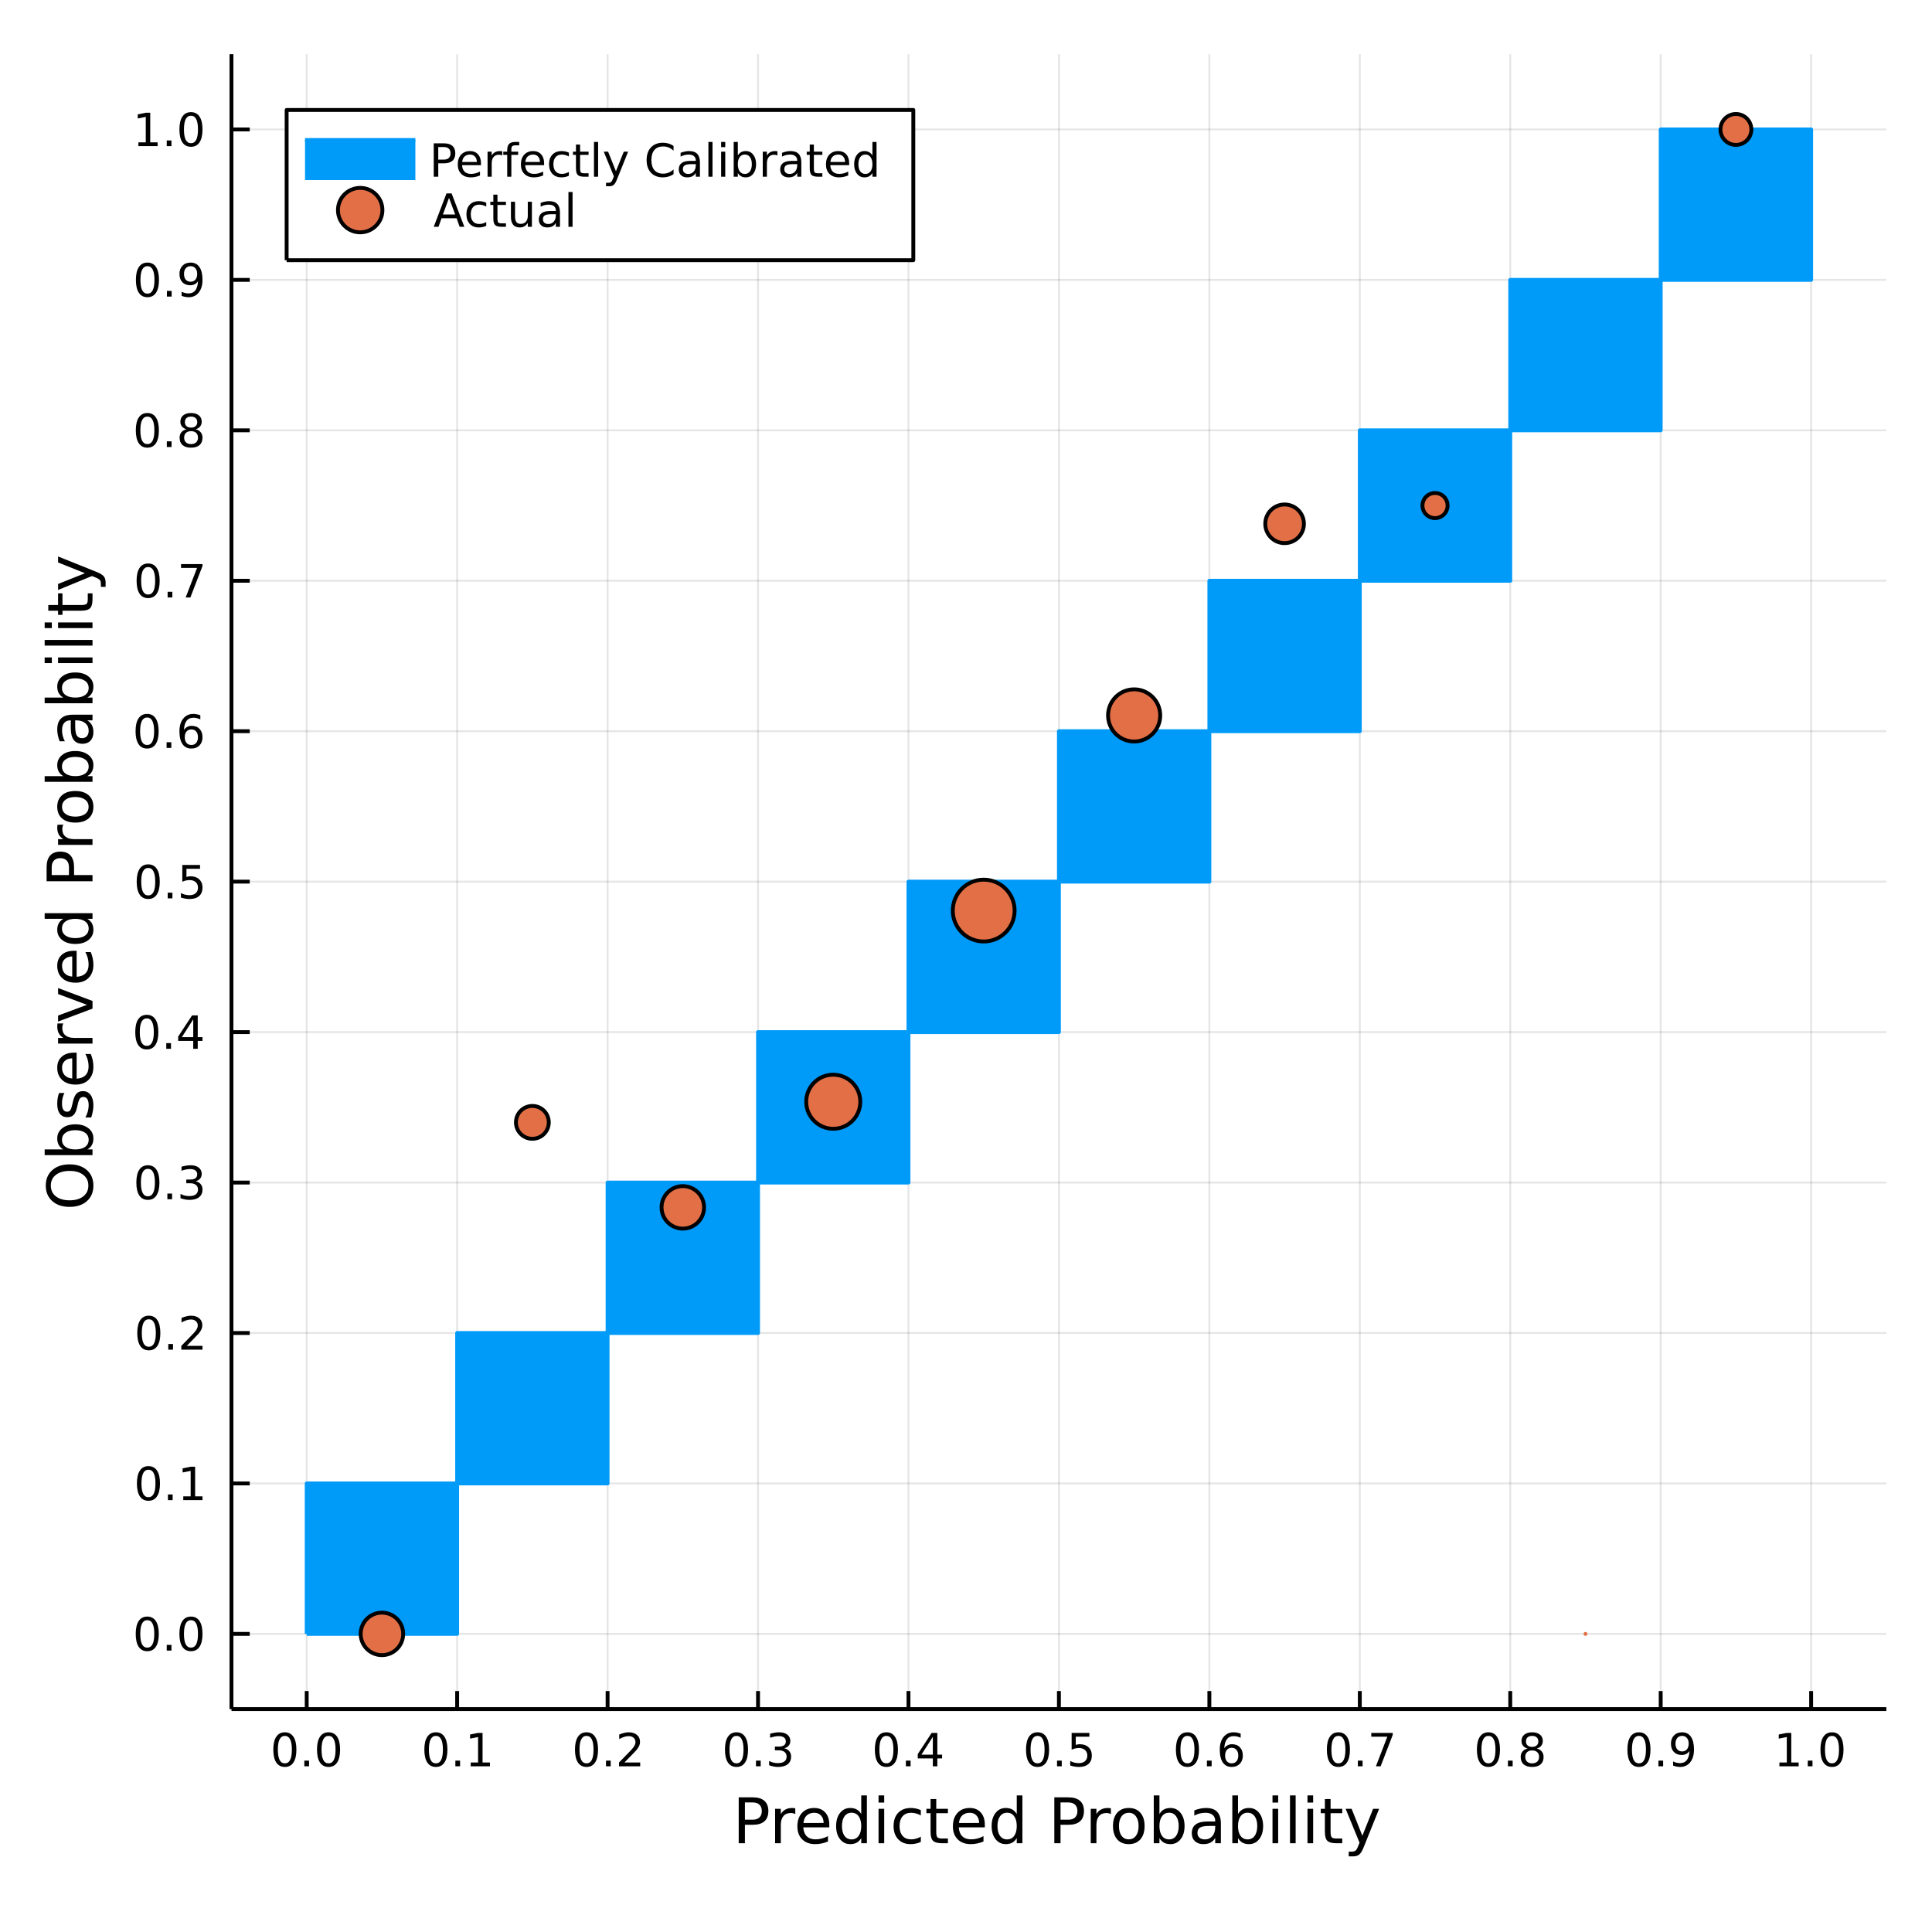 <?xml version="1.0" encoding="utf-8"?>
<svg xmlns="http://www.w3.org/2000/svg" xmlns:xlink="http://www.w3.org/1999/xlink" width="500" height="500" viewBox="0 0 2000 2000">
<rect x="0" y="0" width="2000" height="2000" fill="#333333" stroke="none"/>
<defs>
  <clipPath id="clip150">
    <rect x="0" y="0" width="2000" height="2000"/>
  </clipPath>
</defs>
<path clip-path="url(#clip150)" d="
M0 2000 L2000 2000 L2000 0 L0 0  Z
  " fill="#ffffff" fill-rule="evenodd" fill-opacity="1"/>
<defs>
  <clipPath id="clip151">
    <rect x="400" y="200" width="1401" height="1401"/>
  </clipPath>
</defs>
<path clip-path="url(#clip150)" d="
M239.626 1769.26 L1952.76 1769.26 L1952.76 56.127 L239.626 56.127  Z
  " fill="#ffffff" fill-rule="evenodd" fill-opacity="1"/>
<defs>
  <clipPath id="clip152">
    <rect x="239" y="56" width="1714" height="1714"/>
  </clipPath>
</defs>
<polyline clip-path="url(#clip152)" style="stroke:#000000; stroke-linecap:butt; stroke-linejoin:round; stroke-width:2; stroke-opacity:0.1; fill:none" points="
  317.496,1769.26 317.496,56.127 
  "/>
<polyline clip-path="url(#clip152)" style="stroke:#000000; stroke-linecap:butt; stroke-linejoin:round; stroke-width:2; stroke-opacity:0.1; fill:none" points="
  473.235,1769.26 473.235,56.127 
  "/>
<polyline clip-path="url(#clip152)" style="stroke:#000000; stroke-linecap:butt; stroke-linejoin:round; stroke-width:2; stroke-opacity:0.1; fill:none" points="
  628.974,1769.26 628.974,56.127 
  "/>
<polyline clip-path="url(#clip152)" style="stroke:#000000; stroke-linecap:butt; stroke-linejoin:round; stroke-width:2; stroke-opacity:0.1; fill:none" points="
  784.713,1769.26 784.713,56.127 
  "/>
<polyline clip-path="url(#clip152)" style="stroke:#000000; stroke-linecap:butt; stroke-linejoin:round; stroke-width:2; stroke-opacity:0.1; fill:none" points="
  940.452,1769.26 940.452,56.127 
  "/>
<polyline clip-path="url(#clip152)" style="stroke:#000000; stroke-linecap:butt; stroke-linejoin:round; stroke-width:2; stroke-opacity:0.1; fill:none" points="
  1096.19,1769.26 1096.19,56.127 
  "/>
<polyline clip-path="url(#clip152)" style="stroke:#000000; stroke-linecap:butt; stroke-linejoin:round; stroke-width:2; stroke-opacity:0.1; fill:none" points="
  1251.93,1769.26 1251.93,56.127 
  "/>
<polyline clip-path="url(#clip152)" style="stroke:#000000; stroke-linecap:butt; stroke-linejoin:round; stroke-width:2; stroke-opacity:0.1; fill:none" points="
  1407.67,1769.26 1407.67,56.127 
  "/>
<polyline clip-path="url(#clip152)" style="stroke:#000000; stroke-linecap:butt; stroke-linejoin:round; stroke-width:2; stroke-opacity:0.1; fill:none" points="
  1563.41,1769.26 1563.41,56.127 
  "/>
<polyline clip-path="url(#clip152)" style="stroke:#000000; stroke-linecap:butt; stroke-linejoin:round; stroke-width:2; stroke-opacity:0.1; fill:none" points="
  1719.15,1769.26 1719.15,56.127 
  "/>
<polyline clip-path="url(#clip152)" style="stroke:#000000; stroke-linecap:butt; stroke-linejoin:round; stroke-width:2; stroke-opacity:0.1; fill:none" points="
  1874.89,1769.26 1874.89,56.127 
  "/>
<polyline clip-path="url(#clip150)" style="stroke:#000000; stroke-linecap:butt; stroke-linejoin:round; stroke-width:4; stroke-opacity:1; fill:none" points="
  239.626,1769.26 1952.76,1769.26 
  "/>
<polyline clip-path="url(#clip150)" style="stroke:#000000; stroke-linecap:butt; stroke-linejoin:round; stroke-width:4; stroke-opacity:1; fill:none" points="
  317.496,1769.26 317.496,1750.55 
  "/>
<polyline clip-path="url(#clip150)" style="stroke:#000000; stroke-linecap:butt; stroke-linejoin:round; stroke-width:4; stroke-opacity:1; fill:none" points="
  473.235,1769.26 473.235,1750.55 
  "/>
<polyline clip-path="url(#clip150)" style="stroke:#000000; stroke-linecap:butt; stroke-linejoin:round; stroke-width:4; stroke-opacity:1; fill:none" points="
  628.974,1769.26 628.974,1750.55 
  "/>
<polyline clip-path="url(#clip150)" style="stroke:#000000; stroke-linecap:butt; stroke-linejoin:round; stroke-width:4; stroke-opacity:1; fill:none" points="
  784.713,1769.26 784.713,1750.55 
  "/>
<polyline clip-path="url(#clip150)" style="stroke:#000000; stroke-linecap:butt; stroke-linejoin:round; stroke-width:4; stroke-opacity:1; fill:none" points="
  940.452,1769.26 940.452,1750.55 
  "/>
<polyline clip-path="url(#clip150)" style="stroke:#000000; stroke-linecap:butt; stroke-linejoin:round; stroke-width:4; stroke-opacity:1; fill:none" points="
  1096.19,1769.26 1096.19,1750.55 
  "/>
<polyline clip-path="url(#clip150)" style="stroke:#000000; stroke-linecap:butt; stroke-linejoin:round; stroke-width:4; stroke-opacity:1; fill:none" points="
  1251.93,1769.26 1251.93,1750.55 
  "/>
<polyline clip-path="url(#clip150)" style="stroke:#000000; stroke-linecap:butt; stroke-linejoin:round; stroke-width:4; stroke-opacity:1; fill:none" points="
  1407.67,1769.26 1407.67,1750.55 
  "/>
<polyline clip-path="url(#clip150)" style="stroke:#000000; stroke-linecap:butt; stroke-linejoin:round; stroke-width:4; stroke-opacity:1; fill:none" points="
  1563.41,1769.26 1563.41,1750.55 
  "/>
<polyline clip-path="url(#clip150)" style="stroke:#000000; stroke-linecap:butt; stroke-linejoin:round; stroke-width:4; stroke-opacity:1; fill:none" points="
  1719.15,1769.26 1719.15,1750.55 
  "/>
<polyline clip-path="url(#clip150)" style="stroke:#000000; stroke-linecap:butt; stroke-linejoin:round; stroke-width:4; stroke-opacity:1; fill:none" points="
  1874.89,1769.26 1874.89,1750.55 
  "/>
<path clip-path="url(#clip150)" d="M294.88 1796.98 Q291.269 1796.98 289.44 1800.54 Q287.635 1804.08 287.635 1811.21 Q287.635 1818.32 289.44 1821.88 Q291.269 1825.42 294.88 1825.42 Q298.514 1825.42 300.32 1821.88 Q302.149 1818.32 302.149 1811.21 Q302.149 1804.08 300.32 1800.54 Q298.514 1796.98 294.88 1796.98 M294.88 1793.27 Q300.69 1793.27 303.746 1797.88 Q306.825 1802.46 306.825 1811.21 Q306.825 1819.94 303.746 1824.54 Q300.69 1829.13 294.88 1829.13 Q289.07 1829.13 285.991 1824.54 Q282.936 1819.94 282.936 1811.21 Q282.936 1802.46 285.991 1797.88 Q289.07 1793.27 294.88 1793.27 Z" fill="#000000" fill-rule="evenodd" fill-opacity="1" /><path clip-path="url(#clip150)" d="M315.042 1822.58 L319.926 1822.58 L319.926 1828.46 L315.042 1828.46 L315.042 1822.58 Z" fill="#000000" fill-rule="evenodd" fill-opacity="1" /><path clip-path="url(#clip150)" d="M340.111 1796.98 Q336.5 1796.98 334.672 1800.54 Q332.866 1804.08 332.866 1811.21 Q332.866 1818.32 334.672 1821.88 Q336.5 1825.42 340.111 1825.42 Q343.746 1825.42 345.551 1821.88 Q347.38 1818.32 347.38 1811.21 Q347.38 1804.08 345.551 1800.54 Q343.746 1796.98 340.111 1796.98 M340.111 1793.27 Q345.922 1793.27 348.977 1797.88 Q352.056 1802.46 352.056 1811.21 Q352.056 1819.94 348.977 1824.54 Q345.922 1829.13 340.111 1829.13 Q334.301 1829.13 331.223 1824.54 Q328.167 1819.94 328.167 1811.21 Q328.167 1802.46 331.223 1797.88 Q334.301 1793.27 340.111 1793.27 Z" fill="#000000" fill-rule="evenodd" fill-opacity="1" /><path clip-path="url(#clip150)" d="M451.233 1796.98 Q447.622 1796.98 445.793 1800.54 Q443.987 1804.08 443.987 1811.21 Q443.987 1818.32 445.793 1821.88 Q447.622 1825.42 451.233 1825.42 Q454.867 1825.42 456.672 1821.88 Q458.501 1818.32 458.501 1811.21 Q458.501 1804.08 456.672 1800.54 Q454.867 1796.98 451.233 1796.98 M451.233 1793.27 Q457.043 1793.27 460.098 1797.88 Q463.177 1802.46 463.177 1811.21 Q463.177 1819.94 460.098 1824.54 Q457.043 1829.13 451.233 1829.13 Q445.423 1829.13 442.344 1824.54 Q439.288 1819.94 439.288 1811.21 Q439.288 1802.46 442.344 1797.88 Q445.423 1793.27 451.233 1793.27 Z" fill="#000000" fill-rule="evenodd" fill-opacity="1" /><path clip-path="url(#clip150)" d="M471.395 1822.58 L476.279 1822.58 L476.279 1828.46 L471.395 1828.46 L471.395 1822.58 Z" fill="#000000" fill-rule="evenodd" fill-opacity="1" /><path clip-path="url(#clip150)" d="M487.274 1824.52 L494.913 1824.52 L494.913 1798.16 L486.603 1799.82 L486.603 1795.56 L494.867 1793.9 L499.543 1793.9 L499.543 1824.52 L507.181 1824.52 L507.181 1828.46 L487.274 1828.46 L487.274 1824.52 Z" fill="#000000" fill-rule="evenodd" fill-opacity="1" /><path clip-path="url(#clip150)" d="M607.157 1796.98 Q603.546 1796.98 601.717 1800.54 Q599.912 1804.08 599.912 1811.21 Q599.912 1818.32 601.717 1821.88 Q603.546 1825.42 607.157 1825.42 Q610.791 1825.42 612.597 1821.88 Q614.425 1818.32 614.425 1811.21 Q614.425 1804.08 612.597 1800.54 Q610.791 1796.98 607.157 1796.98 M607.157 1793.27 Q612.967 1793.27 616.023 1797.88 Q619.101 1802.46 619.101 1811.21 Q619.101 1819.94 616.023 1824.54 Q612.967 1829.13 607.157 1829.13 Q601.347 1829.13 598.268 1824.54 Q595.213 1819.94 595.213 1811.21 Q595.213 1802.46 598.268 1797.88 Q601.347 1793.27 607.157 1793.27 Z" fill="#000000" fill-rule="evenodd" fill-opacity="1" /><path clip-path="url(#clip150)" d="M627.319 1822.58 L632.203 1822.58 L632.203 1828.46 L627.319 1828.46 L627.319 1822.58 Z" fill="#000000" fill-rule="evenodd" fill-opacity="1" /><path clip-path="url(#clip150)" d="M646.416 1824.52 L662.735 1824.52 L662.735 1828.46 L640.791 1828.46 L640.791 1824.52 Q643.453 1821.77 648.036 1817.14 Q652.643 1812.48 653.823 1811.14 Q656.069 1808.62 656.948 1806.88 Q657.851 1805.12 657.851 1803.43 Q657.851 1800.68 655.907 1798.94 Q653.985 1797.21 650.884 1797.21 Q648.684 1797.21 646.231 1797.97 Q643.8 1798.73 641.022 1800.29 L641.022 1795.56 Q643.847 1794.43 646.3 1793.85 Q648.754 1793.27 650.791 1793.27 Q656.161 1793.27 659.356 1795.96 Q662.55 1798.64 662.55 1803.13 Q662.55 1805.26 661.74 1807.18 Q660.953 1809.08 658.846 1811.67 Q658.268 1812.35 655.166 1815.56 Q652.064 1818.76 646.416 1824.52 Z" fill="#000000" fill-rule="evenodd" fill-opacity="1" /><path clip-path="url(#clip150)" d="M762.421 1796.98 Q758.81 1796.98 756.982 1800.54 Q755.176 1804.08 755.176 1811.21 Q755.176 1818.32 756.982 1821.88 Q758.81 1825.42 762.421 1825.42 Q766.056 1825.42 767.861 1821.88 Q769.69 1818.32 769.69 1811.21 Q769.69 1804.08 767.861 1800.54 Q766.056 1796.98 762.421 1796.98 M762.421 1793.27 Q768.232 1793.27 771.287 1797.88 Q774.366 1802.46 774.366 1811.21 Q774.366 1819.94 771.287 1824.54 Q768.232 1829.13 762.421 1829.13 Q756.611 1829.13 753.533 1824.54 Q750.477 1819.94 750.477 1811.21 Q750.477 1802.46 753.533 1797.88 Q756.611 1793.27 762.421 1793.27 Z" fill="#000000" fill-rule="evenodd" fill-opacity="1" /><path clip-path="url(#clip150)" d="M782.583 1822.58 L787.468 1822.58 L787.468 1828.46 L782.583 1828.46 L782.583 1822.58 Z" fill="#000000" fill-rule="evenodd" fill-opacity="1" /><path clip-path="url(#clip150)" d="M811.819 1809.82 Q815.176 1810.54 817.051 1812.81 Q818.949 1815.08 818.949 1818.41 Q818.949 1823.53 815.43 1826.33 Q811.912 1829.13 805.43 1829.13 Q803.255 1829.13 800.94 1828.69 Q798.648 1828.27 796.194 1827.42 L796.194 1822.9 Q798.139 1824.04 800.454 1824.61 Q802.768 1825.19 805.292 1825.19 Q809.69 1825.19 811.981 1823.46 Q814.296 1821.72 814.296 1818.41 Q814.296 1815.36 812.143 1813.64 Q810.014 1811.91 806.194 1811.91 L802.167 1811.91 L802.167 1808.06 L806.38 1808.06 Q809.829 1808.06 811.657 1806.7 Q813.486 1805.31 813.486 1802.72 Q813.486 1800.05 811.588 1798.64 Q809.713 1797.21 806.194 1797.21 Q804.273 1797.21 802.074 1797.62 Q799.875 1798.04 797.236 1798.92 L797.236 1794.75 Q799.898 1794.01 802.213 1793.64 Q804.551 1793.27 806.611 1793.27 Q811.935 1793.27 815.037 1795.7 Q818.139 1798.11 818.139 1802.23 Q818.139 1805.1 816.495 1807.09 Q814.852 1809.06 811.819 1809.82 Z" fill="#000000" fill-rule="evenodd" fill-opacity="1" /><path clip-path="url(#clip150)" d="M917.593 1796.98 Q913.982 1796.98 912.154 1800.54 Q910.348 1804.08 910.348 1811.21 Q910.348 1818.32 912.154 1821.88 Q913.982 1825.42 917.593 1825.42 Q921.228 1825.42 923.033 1821.88 Q924.862 1818.32 924.862 1811.21 Q924.862 1804.08 923.033 1800.54 Q921.228 1796.98 917.593 1796.98 M917.593 1793.27 Q923.404 1793.27 926.459 1797.88 Q929.538 1802.46 929.538 1811.21 Q929.538 1819.94 926.459 1824.54 Q923.404 1829.13 917.593 1829.13 Q911.783 1829.13 908.705 1824.54 Q905.649 1819.94 905.649 1811.21 Q905.649 1802.46 908.705 1797.88 Q911.783 1793.27 917.593 1793.27 Z" fill="#000000" fill-rule="evenodd" fill-opacity="1" /><path clip-path="url(#clip150)" d="M937.755 1822.58 L942.64 1822.58 L942.64 1828.46 L937.755 1828.46 L937.755 1822.58 Z" fill="#000000" fill-rule="evenodd" fill-opacity="1" /><path clip-path="url(#clip150)" d="M965.672 1797.97 L953.866 1816.42 L965.672 1816.42 L965.672 1797.97 M964.445 1793.9 L970.325 1793.9 L970.325 1816.42 L975.255 1816.42 L975.255 1820.31 L970.325 1820.31 L970.325 1828.46 L965.672 1828.46 L965.672 1820.31 L950.07 1820.31 L950.07 1815.79 L964.445 1793.9 Z" fill="#000000" fill-rule="evenodd" fill-opacity="1" /><path clip-path="url(#clip150)" d="M1074.07 1796.98 Q1070.46 1796.98 1068.63 1800.54 Q1066.83 1804.08 1066.83 1811.21 Q1066.83 1818.32 1068.63 1821.88 Q1070.46 1825.42 1074.07 1825.42 Q1077.71 1825.42 1079.51 1821.88 Q1081.34 1818.32 1081.34 1811.21 Q1081.34 1804.08 1079.51 1800.54 Q1077.71 1796.98 1074.07 1796.98 M1074.07 1793.27 Q1079.88 1793.27 1082.94 1797.88 Q1086.02 1802.46 1086.02 1811.21 Q1086.02 1819.94 1082.94 1824.54 Q1079.88 1829.13 1074.07 1829.13 Q1068.26 1829.13 1065.18 1824.54 Q1062.13 1819.94 1062.13 1811.21 Q1062.13 1802.46 1065.18 1797.88 Q1068.26 1793.27 1074.07 1793.27 Z" fill="#000000" fill-rule="evenodd" fill-opacity="1" /><path clip-path="url(#clip150)" d="M1094.24 1822.58 L1099.12 1822.58 L1099.12 1828.46 L1094.24 1828.46 L1094.24 1822.58 Z" fill="#000000" fill-rule="evenodd" fill-opacity="1" /><path clip-path="url(#clip150)" d="M1109.35 1793.9 L1127.71 1793.9 L1127.71 1797.83 L1113.63 1797.83 L1113.63 1806.3 Q1114.65 1805.96 1115.67 1805.79 Q1116.69 1805.61 1117.71 1805.61 Q1123.49 1805.61 1126.87 1808.78 Q1130.25 1811.95 1130.25 1817.37 Q1130.25 1822.95 1126.78 1826.05 Q1123.31 1829.13 1116.99 1829.13 Q1114.81 1829.13 1112.55 1828.76 Q1110.3 1828.39 1107.89 1827.65 L1107.89 1822.95 Q1109.98 1824.08 1112.2 1824.64 Q1114.42 1825.19 1116.9 1825.19 Q1120.9 1825.19 1123.24 1823.09 Q1125.58 1820.98 1125.58 1817.37 Q1125.58 1813.76 1123.24 1811.65 Q1120.9 1809.54 1116.9 1809.54 Q1115.02 1809.54 1113.15 1809.96 Q1111.3 1810.38 1109.35 1811.26 L1109.35 1793.9 Z" fill="#000000" fill-rule="evenodd" fill-opacity="1" /><path clip-path="url(#clip150)" d="M1229.23 1796.98 Q1225.62 1796.98 1223.79 1800.54 Q1221.99 1804.08 1221.99 1811.21 Q1221.99 1818.32 1223.79 1821.88 Q1225.62 1825.42 1229.23 1825.42 Q1232.87 1825.42 1234.67 1821.88 Q1236.5 1818.32 1236.5 1811.21 Q1236.5 1804.08 1234.67 1800.54 Q1232.87 1796.98 1229.23 1796.98 M1229.23 1793.27 Q1235.04 1793.27 1238.1 1797.88 Q1241.18 1802.46 1241.18 1811.21 Q1241.18 1819.94 1238.1 1824.54 Q1235.04 1829.13 1229.23 1829.13 Q1223.42 1829.13 1220.34 1824.54 Q1217.29 1819.94 1217.29 1811.21 Q1217.29 1802.46 1220.34 1797.88 Q1223.42 1793.27 1229.23 1793.27 Z" fill="#000000" fill-rule="evenodd" fill-opacity="1" /><path clip-path="url(#clip150)" d="M1249.4 1822.58 L1254.28 1822.58 L1254.28 1828.46 L1249.4 1828.46 L1249.4 1822.58 Z" fill="#000000" fill-rule="evenodd" fill-opacity="1" /><path clip-path="url(#clip150)" d="M1275.04 1809.31 Q1271.9 1809.31 1270.04 1811.47 Q1268.21 1813.62 1268.21 1817.37 Q1268.21 1821.1 1270.04 1823.27 Q1271.9 1825.42 1275.04 1825.42 Q1278.19 1825.42 1280.02 1823.27 Q1281.87 1821.1 1281.87 1817.37 Q1281.87 1813.62 1280.02 1811.47 Q1278.19 1809.31 1275.04 1809.31 M1284.33 1794.66 L1284.33 1798.92 Q1282.57 1798.09 1280.76 1797.65 Q1278.98 1797.21 1277.22 1797.21 Q1272.59 1797.21 1270.14 1800.33 Q1267.71 1803.46 1267.36 1809.78 Q1268.72 1807.76 1270.78 1806.7 Q1272.84 1805.61 1275.32 1805.61 Q1280.53 1805.61 1283.54 1808.78 Q1286.57 1811.93 1286.57 1817.37 Q1286.57 1822.69 1283.42 1825.91 Q1280.27 1829.13 1275.04 1829.13 Q1269.05 1829.13 1265.88 1824.54 Q1262.71 1819.94 1262.71 1811.21 Q1262.71 1803.02 1266.59 1798.16 Q1270.48 1793.27 1277.03 1793.27 Q1278.79 1793.27 1280.58 1793.62 Q1282.38 1793.97 1284.33 1794.66 Z" fill="#000000" fill-rule="evenodd" fill-opacity="1" /><path clip-path="url(#clip150)" d="M1385.5 1796.98 Q1381.89 1796.98 1380.07 1800.54 Q1378.26 1804.08 1378.26 1811.21 Q1378.26 1818.32 1380.07 1821.88 Q1381.89 1825.42 1385.5 1825.42 Q1389.14 1825.42 1390.94 1821.88 Q1392.77 1818.32 1392.77 1811.21 Q1392.77 1804.08 1390.94 1800.54 Q1389.14 1796.98 1385.5 1796.98 M1385.5 1793.27 Q1391.32 1793.27 1394.37 1797.88 Q1397.45 1802.46 1397.45 1811.21 Q1397.45 1819.94 1394.37 1824.54 Q1391.32 1829.13 1385.5 1829.13 Q1379.69 1829.13 1376.62 1824.54 Q1373.56 1819.94 1373.56 1811.21 Q1373.56 1802.46 1376.62 1797.88 Q1379.69 1793.27 1385.5 1793.27 Z" fill="#000000" fill-rule="evenodd" fill-opacity="1" /><path clip-path="url(#clip150)" d="M1405.67 1822.58 L1410.55 1822.58 L1410.55 1828.46 L1405.67 1828.46 L1405.67 1822.58 Z" fill="#000000" fill-rule="evenodd" fill-opacity="1" /><path clip-path="url(#clip150)" d="M1419.56 1793.9 L1441.78 1793.9 L1441.78 1795.89 L1429.23 1828.46 L1424.35 1828.46 L1436.15 1797.83 L1419.56 1797.83 L1419.56 1793.9 Z" fill="#000000" fill-rule="evenodd" fill-opacity="1" /><path clip-path="url(#clip150)" d="M1540.84 1796.98 Q1537.23 1796.98 1535.4 1800.54 Q1533.59 1804.08 1533.59 1811.21 Q1533.59 1818.32 1535.4 1821.88 Q1537.23 1825.42 1540.84 1825.42 Q1544.47 1825.42 1546.28 1821.88 Q1548.11 1818.32 1548.11 1811.21 Q1548.11 1804.08 1546.28 1800.54 Q1544.47 1796.98 1540.84 1796.98 M1540.84 1793.27 Q1546.65 1793.27 1549.7 1797.88 Q1552.78 1802.46 1552.78 1811.21 Q1552.78 1819.94 1549.7 1824.54 Q1546.65 1829.13 1540.84 1829.13 Q1535.03 1829.13 1531.95 1824.54 Q1528.89 1819.94 1528.89 1811.21 Q1528.89 1802.46 1531.95 1797.88 Q1535.03 1793.27 1540.84 1793.27 Z" fill="#000000" fill-rule="evenodd" fill-opacity="1" /><path clip-path="url(#clip150)" d="M1561 1822.58 L1565.89 1822.58 L1565.89 1828.46 L1561 1828.46 L1561 1822.58 Z" fill="#000000" fill-rule="evenodd" fill-opacity="1" /><path clip-path="url(#clip150)" d="M1586.07 1812.04 Q1582.74 1812.04 1580.82 1813.83 Q1578.92 1815.61 1578.92 1818.73 Q1578.92 1821.86 1580.82 1823.64 Q1582.74 1825.42 1586.07 1825.42 Q1589.4 1825.42 1591.32 1823.64 Q1593.25 1821.84 1593.25 1818.73 Q1593.25 1815.61 1591.32 1813.83 Q1589.43 1812.04 1586.07 1812.04 M1581.39 1810.05 Q1578.39 1809.31 1576.7 1807.25 Q1575.03 1805.19 1575.03 1802.23 Q1575.03 1798.09 1577.97 1795.68 Q1580.93 1793.27 1586.07 1793.27 Q1591.23 1793.27 1594.17 1795.68 Q1597.11 1798.09 1597.11 1802.23 Q1597.11 1805.19 1595.42 1807.25 Q1593.76 1809.31 1590.77 1810.05 Q1594.15 1810.84 1596.02 1813.13 Q1597.92 1815.42 1597.92 1818.73 Q1597.92 1823.76 1594.84 1826.44 Q1591.79 1829.13 1586.07 1829.13 Q1580.35 1829.13 1577.27 1826.44 Q1574.22 1823.76 1574.22 1818.73 Q1574.22 1815.42 1576.12 1813.13 Q1578.01 1810.84 1581.39 1810.05 M1579.68 1802.67 Q1579.68 1805.36 1581.35 1806.86 Q1583.04 1808.36 1586.07 1808.36 Q1589.08 1808.36 1590.77 1806.86 Q1592.48 1805.36 1592.48 1802.67 Q1592.48 1799.98 1590.77 1798.48 Q1589.08 1796.98 1586.07 1796.98 Q1583.04 1796.98 1581.35 1798.48 Q1579.68 1799.98 1579.68 1802.67 Z" fill="#000000" fill-rule="evenodd" fill-opacity="1" /><path clip-path="url(#clip150)" d="M1696.62 1796.98 Q1693.01 1796.98 1691.18 1800.54 Q1689.38 1804.08 1689.38 1811.21 Q1689.38 1818.32 1691.18 1821.88 Q1693.01 1825.42 1696.62 1825.42 Q1700.26 1825.42 1702.06 1821.88 Q1703.89 1818.32 1703.89 1811.21 Q1703.89 1804.08 1702.06 1800.54 Q1700.26 1796.98 1696.62 1796.98 M1696.62 1793.27 Q1702.43 1793.27 1705.49 1797.88 Q1708.57 1802.46 1708.57 1811.21 Q1708.57 1819.94 1705.49 1824.54 Q1702.43 1829.13 1696.62 1829.13 Q1690.81 1829.13 1687.74 1824.54 Q1684.68 1819.94 1684.68 1811.21 Q1684.68 1802.46 1687.74 1797.88 Q1690.81 1793.27 1696.62 1793.27 Z" fill="#000000" fill-rule="evenodd" fill-opacity="1" /><path clip-path="url(#clip150)" d="M1716.79 1822.58 L1721.67 1822.58 L1721.67 1828.46 L1716.79 1828.46 L1716.79 1822.58 Z" fill="#000000" fill-rule="evenodd" fill-opacity="1" /><path clip-path="url(#clip150)" d="M1731.99 1827.74 L1731.99 1823.48 Q1733.75 1824.31 1735.56 1824.75 Q1737.36 1825.19 1739.1 1825.19 Q1743.73 1825.19 1746.16 1822.09 Q1748.61 1818.97 1748.96 1812.62 Q1747.62 1814.61 1745.56 1815.68 Q1743.5 1816.74 1741 1816.74 Q1735.81 1816.74 1732.78 1813.62 Q1729.77 1810.47 1729.77 1805.03 Q1729.77 1799.71 1732.92 1796.49 Q1736.07 1793.27 1741.3 1793.27 Q1747.3 1793.27 1750.44 1797.88 Q1753.61 1802.46 1753.61 1811.21 Q1753.61 1819.38 1749.73 1824.27 Q1745.86 1829.13 1739.31 1829.13 Q1737.55 1829.13 1735.74 1828.78 Q1733.94 1828.43 1731.99 1827.74 M1741.3 1813.09 Q1744.45 1813.09 1746.28 1810.93 Q1748.13 1808.78 1748.13 1805.03 Q1748.13 1801.3 1746.28 1799.15 Q1744.45 1796.98 1741.3 1796.98 Q1738.15 1796.98 1736.3 1799.15 Q1734.47 1801.3 1734.47 1805.03 Q1734.47 1808.78 1736.3 1810.93 Q1738.15 1813.09 1741.3 1813.09 Z" fill="#000000" fill-rule="evenodd" fill-opacity="1" /><path clip-path="url(#clip150)" d="M1842.04 1824.52 L1849.68 1824.52 L1849.68 1798.16 L1841.37 1799.82 L1841.37 1795.56 L1849.63 1793.9 L1854.31 1793.9 L1854.31 1824.52 L1861.95 1824.52 L1861.95 1828.46 L1842.04 1828.46 L1842.04 1824.52 Z" fill="#000000" fill-rule="evenodd" fill-opacity="1" /><path clip-path="url(#clip150)" d="M1871.39 1822.58 L1876.28 1822.58 L1876.28 1828.46 L1871.39 1828.46 L1871.39 1822.58 Z" fill="#000000" fill-rule="evenodd" fill-opacity="1" /><path clip-path="url(#clip150)" d="M1896.46 1796.98 Q1892.85 1796.98 1891.02 1800.54 Q1889.22 1804.08 1889.22 1811.21 Q1889.22 1818.32 1891.02 1821.88 Q1892.85 1825.42 1896.46 1825.42 Q1900.09 1825.42 1901.9 1821.88 Q1903.73 1818.32 1903.73 1811.21 Q1903.73 1804.08 1901.9 1800.54 Q1900.09 1796.98 1896.46 1796.98 M1896.46 1793.27 Q1902.27 1793.27 1905.33 1797.88 Q1908.4 1802.46 1908.4 1811.21 Q1908.4 1819.94 1905.33 1824.54 Q1902.27 1829.13 1896.46 1829.13 Q1890.65 1829.13 1887.57 1824.54 Q1884.52 1819.94 1884.52 1811.21 Q1884.52 1802.46 1887.57 1797.88 Q1890.65 1793.27 1896.46 1793.27 Z" fill="#000000" fill-rule="evenodd" fill-opacity="1" /><path clip-path="url(#clip150)" d="M771.142 1865.88 L771.142 1883.74 L779.227 1883.74 Q783.714 1883.74 786.165 1881.42 Q788.616 1879.09 788.616 1874.8 Q788.616 1870.53 786.165 1868.21 Q783.714 1865.88 779.227 1865.88 L771.142 1865.88 M764.713 1860.6 L779.227 1860.6 Q787.216 1860.6 791.29 1864.23 Q795.396 1867.83 795.396 1874.8 Q795.396 1881.83 791.29 1885.43 Q787.216 1889.02 779.227 1889.02 L771.142 1889.02 L771.142 1908.12 L764.713 1908.12 L764.713 1860.6 Z" fill="#000000" fill-rule="evenodd" fill-opacity="1" /><path clip-path="url(#clip150)" d="M823.277 1877.95 Q822.291 1877.37 821.113 1877.12 Q819.967 1876.83 818.567 1876.83 Q813.601 1876.83 810.928 1880.08 Q808.286 1883.29 808.286 1889.34 L808.286 1908.12 L802.398 1908.12 L802.398 1872.47 L808.286 1872.47 L808.286 1878.01 Q810.132 1874.76 813.092 1873.2 Q816.052 1871.61 820.285 1871.61 Q820.89 1871.61 821.622 1871.71 Q822.354 1871.77 823.245 1871.93 L823.277 1877.95 Z" fill="#000000" fill-rule="evenodd" fill-opacity="1" /><path clip-path="url(#clip150)" d="M858.48 1888.83 L858.48 1891.7 L831.553 1891.7 Q831.935 1897.74 835.181 1900.93 Q838.46 1904.08 844.284 1904.08 Q847.658 1904.08 850.809 1903.25 Q853.992 1902.42 857.111 1900.77 L857.111 1906.31 Q853.96 1907.64 850.65 1908.34 Q847.34 1909.04 843.934 1909.04 Q835.404 1909.04 830.407 1904.08 Q825.442 1899.11 825.442 1890.65 Q825.442 1881.89 830.152 1876.77 Q834.895 1871.61 842.916 1871.61 Q850.109 1871.61 854.278 1876.26 Q858.48 1880.88 858.48 1888.83 M852.623 1887.11 Q852.56 1882.31 849.918 1879.44 Q847.308 1876.58 842.979 1876.58 Q838.078 1876.58 835.118 1879.35 Q832.189 1882.12 831.744 1887.15 L852.623 1887.11 Z" fill="#000000" fill-rule="evenodd" fill-opacity="1" /><path clip-path="url(#clip150)" d="M891.55 1877.88 L891.55 1858.6 L897.406 1858.6 L897.406 1908.12 L891.55 1908.12 L891.55 1902.77 Q889.703 1905.96 886.871 1907.52 Q884.07 1909.04 880.123 1909.04 Q873.662 1909.04 869.588 1903.89 Q865.546 1898.73 865.546 1890.33 Q865.546 1881.93 869.588 1876.77 Q873.662 1871.61 880.123 1871.61 Q884.07 1871.61 886.871 1873.17 Q889.703 1874.7 891.55 1877.88 M871.593 1890.33 Q871.593 1896.79 874.235 1900.48 Q876.908 1904.14 881.555 1904.14 Q886.202 1904.14 888.876 1900.48 Q891.55 1896.79 891.55 1890.33 Q891.55 1883.87 888.876 1880.21 Q886.202 1876.52 881.555 1876.52 Q876.908 1876.52 874.235 1880.21 Q871.593 1883.87 871.593 1890.33 Z" fill="#000000" fill-rule="evenodd" fill-opacity="1" /><path clip-path="url(#clip150)" d="M909.469 1872.47 L915.325 1872.47 L915.325 1908.12 L909.469 1908.12 L909.469 1872.47 M909.469 1858.6 L915.325 1858.6 L915.325 1866.01 L909.469 1866.01 L909.469 1858.6 Z" fill="#000000" fill-rule="evenodd" fill-opacity="1" /><path clip-path="url(#clip150)" d="M953.233 1873.84 L953.233 1879.32 Q950.751 1877.95 948.236 1877.28 Q945.754 1876.58 943.207 1876.58 Q937.51 1876.58 934.359 1880.21 Q931.208 1883.8 931.208 1890.33 Q931.208 1896.85 934.359 1900.48 Q937.51 1904.08 943.207 1904.08 Q945.754 1904.08 948.236 1903.41 Q950.751 1902.71 953.233 1901.34 L953.233 1906.75 Q950.782 1907.9 948.141 1908.47 Q945.531 1909.04 942.571 1909.04 Q934.518 1909.04 929.776 1903.98 Q925.033 1898.92 925.033 1890.33 Q925.033 1881.61 929.807 1876.61 Q934.614 1871.61 942.953 1871.61 Q945.658 1871.61 948.236 1872.19 Q950.814 1872.73 953.233 1873.84 Z" fill="#000000" fill-rule="evenodd" fill-opacity="1" /><path clip-path="url(#clip150)" d="M969.211 1862.35 L969.211 1872.47 L981.274 1872.47 L981.274 1877.02 L969.211 1877.02 L969.211 1896.38 Q969.211 1900.74 970.389 1901.98 Q971.598 1903.22 975.259 1903.22 L981.274 1903.22 L981.274 1908.12 L975.259 1908.12 Q968.479 1908.12 965.901 1905.61 Q963.323 1903.06 963.323 1896.38 L963.323 1877.02 L959.026 1877.02 L959.026 1872.47 L963.323 1872.47 L963.323 1862.35 L969.211 1862.35 Z" fill="#000000" fill-rule="evenodd" fill-opacity="1" /><path clip-path="url(#clip150)" d="M1019.47 1888.83 L1019.47 1891.7 L992.541 1891.7 Q992.923 1897.74 996.17 1900.93 Q999.448 1904.08 1005.27 1904.08 Q1008.65 1904.08 1011.8 1903.25 Q1014.98 1902.42 1018.1 1900.77 L1018.1 1906.31 Q1014.95 1907.64 1011.64 1908.34 Q1008.33 1909.04 1004.92 1909.04 Q996.393 1909.04 991.396 1904.08 Q986.43 1899.11 986.43 1890.65 Q986.43 1881.89 991.141 1876.77 Q995.883 1871.61 1003.9 1871.61 Q1011.1 1871.61 1015.27 1876.26 Q1019.47 1880.88 1019.47 1888.83 M1013.61 1887.11 Q1013.55 1882.31 1010.91 1879.44 Q1008.3 1876.58 1003.97 1876.58 Q999.066 1876.58 996.106 1879.35 Q993.178 1882.12 992.732 1887.15 L1013.61 1887.11 Z" fill="#000000" fill-rule="evenodd" fill-opacity="1" /><path clip-path="url(#clip150)" d="M1052.54 1877.88 L1052.54 1858.6 L1058.39 1858.6 L1058.39 1908.12 L1052.54 1908.12 L1052.54 1902.77 Q1050.69 1905.96 1047.86 1907.52 Q1045.06 1909.04 1041.11 1909.04 Q1034.65 1909.04 1030.58 1903.89 Q1026.53 1898.73 1026.53 1890.33 Q1026.53 1881.93 1030.58 1876.77 Q1034.65 1871.61 1041.11 1871.61 Q1045.06 1871.61 1047.86 1873.17 Q1050.69 1874.7 1052.54 1877.88 M1032.58 1890.33 Q1032.58 1896.79 1035.22 1900.48 Q1037.9 1904.14 1042.54 1904.14 Q1047.19 1904.14 1049.86 1900.48 Q1052.54 1896.79 1052.54 1890.33 Q1052.54 1883.87 1049.86 1880.21 Q1047.19 1876.52 1042.54 1876.52 Q1037.9 1876.52 1035.22 1880.21 Q1032.58 1883.87 1032.58 1890.33 Z" fill="#000000" fill-rule="evenodd" fill-opacity="1" /><path clip-path="url(#clip150)" d="M1097.86 1865.88 L1097.86 1883.74 L1105.95 1883.74 Q1110.43 1883.74 1112.89 1881.42 Q1115.34 1879.09 1115.34 1874.8 Q1115.34 1870.53 1112.89 1868.21 Q1110.43 1865.88 1105.95 1865.88 L1097.86 1865.88 M1091.43 1860.6 L1105.95 1860.6 Q1113.94 1860.6 1118.01 1864.23 Q1122.12 1867.83 1122.12 1874.8 Q1122.12 1881.83 1118.01 1885.43 Q1113.94 1889.02 1105.95 1889.02 L1097.86 1889.02 L1097.86 1908.12 L1091.43 1908.12 L1091.43 1860.6 Z" fill="#000000" fill-rule="evenodd" fill-opacity="1" /><path clip-path="url(#clip150)" d="M1150 1877.95 Q1149.01 1877.37 1147.83 1877.12 Q1146.69 1876.83 1145.29 1876.83 Q1140.32 1876.83 1137.65 1880.08 Q1135.01 1883.29 1135.01 1889.34 L1135.01 1908.12 L1129.12 1908.12 L1129.12 1872.47 L1135.01 1872.47 L1135.01 1878.01 Q1136.85 1874.76 1139.81 1873.2 Q1142.77 1871.61 1147.01 1871.61 Q1147.61 1871.61 1148.34 1871.71 Q1149.07 1871.77 1149.97 1871.93 L1150 1877.95 Z" fill="#000000" fill-rule="evenodd" fill-opacity="1" /><path clip-path="url(#clip150)" d="M1168.52 1876.58 Q1163.81 1876.58 1161.07 1880.27 Q1158.34 1883.93 1158.34 1890.33 Q1158.34 1896.73 1161.04 1900.42 Q1163.78 1904.08 1168.52 1904.08 Q1173.2 1904.08 1175.94 1900.39 Q1178.67 1896.69 1178.67 1890.33 Q1178.67 1883.99 1175.94 1880.3 Q1173.2 1876.58 1168.52 1876.58 M1168.52 1871.61 Q1176.16 1871.61 1180.52 1876.58 Q1184.88 1881.54 1184.88 1890.33 Q1184.88 1899.08 1180.52 1904.08 Q1176.16 1909.04 1168.52 1909.04 Q1160.85 1909.04 1156.49 1904.08 Q1152.16 1899.08 1152.16 1890.33 Q1152.16 1881.54 1156.49 1876.58 Q1160.85 1871.61 1168.52 1871.61 Z" fill="#000000" fill-rule="evenodd" fill-opacity="1" /><path clip-path="url(#clip150)" d="M1220.18 1890.33 Q1220.18 1883.87 1217.51 1880.21 Q1214.86 1876.52 1210.22 1876.52 Q1205.57 1876.52 1202.9 1880.21 Q1200.25 1883.87 1200.25 1890.33 Q1200.25 1896.79 1202.9 1900.48 Q1205.57 1904.14 1210.22 1904.14 Q1214.86 1904.14 1217.51 1900.48 Q1220.18 1896.79 1220.18 1890.33 M1200.25 1877.88 Q1202.1 1874.7 1204.9 1873.17 Q1207.73 1871.61 1211.65 1871.61 Q1218.14 1871.61 1222.18 1876.77 Q1226.26 1881.93 1226.26 1890.33 Q1226.26 1898.73 1222.18 1903.89 Q1218.14 1909.04 1211.65 1909.04 Q1207.73 1909.04 1204.9 1907.52 Q1202.1 1905.96 1200.25 1902.77 L1200.25 1908.12 L1194.37 1908.12 L1194.37 1858.6 L1200.25 1858.6 L1200.25 1877.88 Z" fill="#000000" fill-rule="evenodd" fill-opacity="1" /><path clip-path="url(#clip150)" d="M1252.17 1890.2 Q1245.07 1890.2 1242.33 1891.82 Q1239.59 1893.45 1239.59 1897.36 Q1239.59 1900.48 1241.63 1902.33 Q1243.7 1904.14 1247.23 1904.14 Q1252.1 1904.14 1255.03 1900.7 Q1257.99 1897.24 1257.99 1891.51 L1257.99 1890.2 L1252.17 1890.2 M1263.85 1887.78 L1263.85 1908.12 L1257.99 1908.12 L1257.99 1902.71 Q1255.99 1905.96 1252.99 1907.52 Q1250 1909.04 1245.67 1909.04 Q1240.2 1909.04 1236.95 1905.99 Q1233.74 1902.9 1233.74 1897.74 Q1233.74 1891.73 1237.75 1888.67 Q1241.79 1885.62 1249.78 1885.62 L1257.99 1885.62 L1257.99 1885.05 Q1257.99 1881 1255.32 1878.81 Q1252.68 1876.58 1247.87 1876.58 Q1244.81 1876.58 1241.92 1877.31 Q1239.02 1878.04 1236.35 1879.51 L1236.35 1874.1 Q1239.56 1872.85 1242.59 1872.25 Q1245.61 1871.61 1248.47 1871.61 Q1256.21 1871.61 1260.03 1875.62 Q1263.85 1879.63 1263.85 1887.78 Z" fill="#000000" fill-rule="evenodd" fill-opacity="1" /><path clip-path="url(#clip150)" d="M1301.5 1890.33 Q1301.5 1883.87 1298.83 1880.21 Q1296.19 1876.52 1291.54 1876.52 Q1286.89 1876.52 1284.22 1880.21 Q1281.58 1883.87 1281.58 1890.33 Q1281.58 1896.79 1284.22 1900.48 Q1286.89 1904.14 1291.54 1904.14 Q1296.19 1904.14 1298.83 1900.48 Q1301.5 1896.79 1301.5 1890.33 M1281.58 1877.88 Q1283.42 1874.7 1286.22 1873.17 Q1289.06 1871.61 1292.97 1871.61 Q1299.46 1871.61 1303.51 1876.77 Q1307.58 1881.93 1307.58 1890.33 Q1307.58 1898.73 1303.51 1903.89 Q1299.46 1909.04 1292.97 1909.04 Q1289.06 1909.04 1286.22 1907.52 Q1283.42 1905.96 1281.58 1902.77 L1281.58 1908.12 L1275.69 1908.12 L1275.69 1858.6 L1281.58 1858.6 L1281.58 1877.88 Z" fill="#000000" fill-rule="evenodd" fill-opacity="1" /><path clip-path="url(#clip150)" d="M1317.29 1872.47 L1323.14 1872.47 L1323.14 1908.12 L1317.29 1908.12 L1317.29 1872.47 M1317.29 1858.6 L1323.14 1858.6 L1323.14 1866.01 L1317.29 1866.01 L1317.29 1858.6 Z" fill="#000000" fill-rule="evenodd" fill-opacity="1" /><path clip-path="url(#clip150)" d="M1335.4 1858.6 L1341.25 1858.6 L1341.25 1908.12 L1335.4 1908.12 L1335.4 1858.6 Z" fill="#000000" fill-rule="evenodd" fill-opacity="1" /><path clip-path="url(#clip150)" d="M1353.51 1872.47 L1359.37 1872.47 L1359.37 1908.12 L1353.51 1908.12 L1353.51 1872.47 M1353.51 1858.6 L1359.37 1858.6 L1359.37 1866.01 L1353.51 1866.01 L1353.51 1858.6 Z" fill="#000000" fill-rule="evenodd" fill-opacity="1" /><path clip-path="url(#clip150)" d="M1377.41 1862.35 L1377.41 1872.47 L1389.48 1872.47 L1389.48 1877.02 L1377.41 1877.02 L1377.41 1896.38 Q1377.41 1900.74 1378.59 1901.98 Q1379.8 1903.22 1383.46 1903.22 L1389.48 1903.22 L1389.48 1908.12 L1383.46 1908.12 Q1376.68 1908.12 1374.1 1905.61 Q1371.52 1903.06 1371.52 1896.38 L1371.52 1877.02 L1367.23 1877.02 L1367.23 1872.47 L1371.52 1872.47 L1371.52 1862.35 L1377.41 1862.35 Z" fill="#000000" fill-rule="evenodd" fill-opacity="1" /><path clip-path="url(#clip150)" d="M1412.01 1911.43 Q1409.53 1917.8 1407.17 1919.74 Q1404.82 1921.68 1400.87 1921.68 L1396.19 1921.68 L1396.19 1916.78 L1399.63 1916.78 Q1402.05 1916.78 1403.38 1915.63 Q1404.72 1914.49 1406.34 1910.22 L1407.39 1907.55 L1392.98 1872.47 L1399.18 1872.47 L1410.32 1900.35 L1421.46 1872.47 L1427.67 1872.47 L1412.01 1911.43 Z" fill="#000000" fill-rule="evenodd" fill-opacity="1" /><polyline clip-path="url(#clip152)" style="stroke:#000000; stroke-linecap:butt; stroke-linejoin:round; stroke-width:2; stroke-opacity:0.1; fill:none" points="
  239.626,1691.39 1952.76,1691.39 
  "/>
<polyline clip-path="url(#clip152)" style="stroke:#000000; stroke-linecap:butt; stroke-linejoin:round; stroke-width:2; stroke-opacity:0.1; fill:none" points="
  239.626,1535.65 1952.76,1535.65 
  "/>
<polyline clip-path="url(#clip152)" style="stroke:#000000; stroke-linecap:butt; stroke-linejoin:round; stroke-width:2; stroke-opacity:0.1; fill:none" points="
  239.626,1379.91 1952.76,1379.91 
  "/>
<polyline clip-path="url(#clip152)" style="stroke:#000000; stroke-linecap:butt; stroke-linejoin:round; stroke-width:2; stroke-opacity:0.1; fill:none" points="
  239.626,1224.17 1952.76,1224.17 
  "/>
<polyline clip-path="url(#clip152)" style="stroke:#000000; stroke-linecap:butt; stroke-linejoin:round; stroke-width:2; stroke-opacity:0.1; fill:none" points="
  239.626,1068.43 1952.76,1068.43 
  "/>
<polyline clip-path="url(#clip152)" style="stroke:#000000; stroke-linecap:butt; stroke-linejoin:round; stroke-width:2; stroke-opacity:0.1; fill:none" points="
  239.626,912.692 1952.76,912.692 
  "/>
<polyline clip-path="url(#clip152)" style="stroke:#000000; stroke-linecap:butt; stroke-linejoin:round; stroke-width:2; stroke-opacity:0.1; fill:none" points="
  239.626,756.953 1952.76,756.953 
  "/>
<polyline clip-path="url(#clip152)" style="stroke:#000000; stroke-linecap:butt; stroke-linejoin:round; stroke-width:2; stroke-opacity:0.1; fill:none" points="
  239.626,601.214 1952.76,601.214 
  "/>
<polyline clip-path="url(#clip152)" style="stroke:#000000; stroke-linecap:butt; stroke-linejoin:round; stroke-width:2; stroke-opacity:0.1; fill:none" points="
  239.626,445.475 1952.76,445.475 
  "/>
<polyline clip-path="url(#clip152)" style="stroke:#000000; stroke-linecap:butt; stroke-linejoin:round; stroke-width:2; stroke-opacity:0.1; fill:none" points="
  239.626,289.736 1952.76,289.736 
  "/>
<polyline clip-path="url(#clip152)" style="stroke:#000000; stroke-linecap:butt; stroke-linejoin:round; stroke-width:2; stroke-opacity:0.1; fill:none" points="
  239.626,133.997 1952.76,133.997 
  "/>
<polyline clip-path="url(#clip150)" style="stroke:#000000; stroke-linecap:butt; stroke-linejoin:round; stroke-width:4; stroke-opacity:1; fill:none" points="
  239.626,1769.26 239.626,56.127 
  "/>
<polyline clip-path="url(#clip150)" style="stroke:#000000; stroke-linecap:butt; stroke-linejoin:round; stroke-width:4; stroke-opacity:1; fill:none" points="
  239.626,1691.39 258.524,1691.39 
  "/>
<polyline clip-path="url(#clip150)" style="stroke:#000000; stroke-linecap:butt; stroke-linejoin:round; stroke-width:4; stroke-opacity:1; fill:none" points="
  239.626,1535.65 258.524,1535.65 
  "/>
<polyline clip-path="url(#clip150)" style="stroke:#000000; stroke-linecap:butt; stroke-linejoin:round; stroke-width:4; stroke-opacity:1; fill:none" points="
  239.626,1379.91 258.524,1379.91 
  "/>
<polyline clip-path="url(#clip150)" style="stroke:#000000; stroke-linecap:butt; stroke-linejoin:round; stroke-width:4; stroke-opacity:1; fill:none" points="
  239.626,1224.17 258.524,1224.17 
  "/>
<polyline clip-path="url(#clip150)" style="stroke:#000000; stroke-linecap:butt; stroke-linejoin:round; stroke-width:4; stroke-opacity:1; fill:none" points="
  239.626,1068.43 258.524,1068.43 
  "/>
<polyline clip-path="url(#clip150)" style="stroke:#000000; stroke-linecap:butt; stroke-linejoin:round; stroke-width:4; stroke-opacity:1; fill:none" points="
  239.626,912.692 258.524,912.692 
  "/>
<polyline clip-path="url(#clip150)" style="stroke:#000000; stroke-linecap:butt; stroke-linejoin:round; stroke-width:4; stroke-opacity:1; fill:none" points="
  239.626,756.953 258.524,756.953 
  "/>
<polyline clip-path="url(#clip150)" style="stroke:#000000; stroke-linecap:butt; stroke-linejoin:round; stroke-width:4; stroke-opacity:1; fill:none" points="
  239.626,601.214 258.524,601.214 
  "/>
<polyline clip-path="url(#clip150)" style="stroke:#000000; stroke-linecap:butt; stroke-linejoin:round; stroke-width:4; stroke-opacity:1; fill:none" points="
  239.626,445.475 258.524,445.475 
  "/>
<polyline clip-path="url(#clip150)" style="stroke:#000000; stroke-linecap:butt; stroke-linejoin:round; stroke-width:4; stroke-opacity:1; fill:none" points="
  239.626,289.736 258.524,289.736 
  "/>
<polyline clip-path="url(#clip150)" style="stroke:#000000; stroke-linecap:butt; stroke-linejoin:round; stroke-width:4; stroke-opacity:1; fill:none" points="
  239.626,133.997 258.524,133.997 
  "/>
<path clip-path="url(#clip150)" d="M152.451 1677.19 Q148.84 1677.19 147.011 1680.75 Q145.205 1684.29 145.205 1691.42 Q145.205 1698.53 147.011 1702.09 Q148.84 1705.63 152.451 1705.63 Q156.085 1705.63 157.89 1702.09 Q159.719 1698.53 159.719 1691.42 Q159.719 1684.29 157.89 1680.75 Q156.085 1677.19 152.451 1677.19 M152.451 1673.48 Q158.261 1673.48 161.316 1678.09 Q164.395 1682.67 164.395 1691.42 Q164.395 1700.15 161.316 1704.76 Q158.261 1709.34 152.451 1709.34 Q146.64 1709.34 143.562 1704.76 Q140.506 1700.15 140.506 1691.42 Q140.506 1682.67 143.562 1678.09 Q146.64 1673.48 152.451 1673.48 Z" fill="#000000" fill-rule="evenodd" fill-opacity="1" /><path clip-path="url(#clip150)" d="M172.613 1702.79 L177.497 1702.79 L177.497 1708.67 L172.613 1708.67 L172.613 1702.79 Z" fill="#000000" fill-rule="evenodd" fill-opacity="1" /><path clip-path="url(#clip150)" d="M197.682 1677.19 Q194.071 1677.19 192.242 1680.75 Q190.437 1684.29 190.437 1691.42 Q190.437 1698.53 192.242 1702.09 Q194.071 1705.63 197.682 1705.63 Q201.316 1705.63 203.122 1702.09 Q204.95 1698.53 204.95 1691.42 Q204.95 1684.29 203.122 1680.75 Q201.316 1677.19 197.682 1677.19 M197.682 1673.48 Q203.492 1673.48 206.548 1678.09 Q209.626 1682.67 209.626 1691.42 Q209.626 1700.15 206.548 1704.76 Q203.492 1709.34 197.682 1709.34 Q191.872 1709.34 188.793 1704.76 Q185.738 1700.15 185.738 1691.42 Q185.738 1682.67 188.793 1678.09 Q191.872 1673.48 197.682 1673.48 Z" fill="#000000" fill-rule="evenodd" fill-opacity="1" /><path clip-path="url(#clip150)" d="M153.677 1521.45 Q150.066 1521.45 148.238 1525.01 Q146.432 1528.55 146.432 1535.68 Q146.432 1542.79 148.238 1546.35 Q150.066 1549.9 153.677 1549.9 Q157.312 1549.9 159.117 1546.35 Q160.946 1542.79 160.946 1535.68 Q160.946 1528.55 159.117 1525.01 Q157.312 1521.45 153.677 1521.45 M153.677 1517.74 Q159.488 1517.74 162.543 1522.35 Q165.622 1526.93 165.622 1535.68 Q165.622 1544.41 162.543 1549.02 Q159.488 1553.6 153.677 1553.6 Q147.867 1553.6 144.789 1549.02 Q141.733 1544.41 141.733 1535.68 Q141.733 1526.93 144.789 1522.35 Q147.867 1517.74 153.677 1517.74 Z" fill="#000000" fill-rule="evenodd" fill-opacity="1" /><path clip-path="url(#clip150)" d="M173.839 1547.05 L178.724 1547.05 L178.724 1552.93 L173.839 1552.93 L173.839 1547.05 Z" fill="#000000" fill-rule="evenodd" fill-opacity="1" /><path clip-path="url(#clip150)" d="M189.719 1548.99 L197.358 1548.99 L197.358 1522.63 L189.048 1524.29 L189.048 1520.03 L197.312 1518.37 L201.987 1518.37 L201.987 1548.99 L209.626 1548.99 L209.626 1552.93 L189.719 1552.93 L189.719 1548.99 Z" fill="#000000" fill-rule="evenodd" fill-opacity="1" /><path clip-path="url(#clip150)" d="M154.048 1365.71 Q150.437 1365.71 148.608 1369.27 Q146.803 1372.81 146.803 1379.94 Q146.803 1387.05 148.608 1390.62 Q150.437 1394.16 154.048 1394.16 Q157.682 1394.16 159.488 1390.62 Q161.316 1387.05 161.316 1379.94 Q161.316 1372.81 159.488 1369.27 Q157.682 1365.71 154.048 1365.71 M154.048 1362 Q159.858 1362 162.914 1366.61 Q165.992 1371.19 165.992 1379.94 Q165.992 1388.67 162.914 1393.28 Q159.858 1397.86 154.048 1397.86 Q148.238 1397.86 145.159 1393.28 Q142.103 1388.67 142.103 1379.94 Q142.103 1371.19 145.159 1366.61 Q148.238 1362 154.048 1362 Z" fill="#000000" fill-rule="evenodd" fill-opacity="1" /><path clip-path="url(#clip150)" d="M174.21 1391.31 L179.094 1391.31 L179.094 1397.19 L174.21 1397.19 L174.21 1391.31 Z" fill="#000000" fill-rule="evenodd" fill-opacity="1" /><path clip-path="url(#clip150)" d="M193.307 1393.25 L209.626 1393.25 L209.626 1397.19 L187.682 1397.19 L187.682 1393.25 Q190.344 1390.5 194.927 1385.87 Q199.534 1381.22 200.714 1379.87 Q202.96 1377.35 203.839 1375.62 Q204.742 1373.86 204.742 1372.17 Q204.742 1369.41 202.798 1367.68 Q200.876 1365.94 197.774 1365.94 Q195.575 1365.94 193.122 1366.7 Q190.691 1367.47 187.913 1369.02 L187.913 1364.3 Q190.737 1363.16 193.191 1362.58 Q195.645 1362 197.682 1362 Q203.052 1362 206.247 1364.69 Q209.441 1367.37 209.441 1371.87 Q209.441 1373.99 208.631 1375.92 Q207.844 1377.81 205.737 1380.41 Q205.159 1381.08 202.057 1384.3 Q198.955 1387.49 193.307 1393.25 Z" fill="#000000" fill-rule="evenodd" fill-opacity="1" /><path clip-path="url(#clip150)" d="M153.099 1209.97 Q149.488 1209.97 147.659 1213.53 Q145.853 1217.08 145.853 1224.2 Q145.853 1231.31 147.659 1234.88 Q149.488 1238.42 153.099 1238.42 Q156.733 1238.42 158.539 1234.88 Q160.367 1231.31 160.367 1224.2 Q160.367 1217.08 158.539 1213.53 Q156.733 1209.97 153.099 1209.97 M153.099 1206.27 Q158.909 1206.27 161.964 1210.87 Q165.043 1215.45 165.043 1224.2 Q165.043 1232.93 161.964 1237.54 Q158.909 1242.12 153.099 1242.12 Q147.289 1242.12 144.21 1237.54 Q141.154 1232.93 141.154 1224.2 Q141.154 1215.45 144.21 1210.87 Q147.289 1206.27 153.099 1206.27 Z" fill="#000000" fill-rule="evenodd" fill-opacity="1" /><path clip-path="url(#clip150)" d="M173.261 1235.57 L178.145 1235.57 L178.145 1241.45 L173.261 1241.45 L173.261 1235.57 Z" fill="#000000" fill-rule="evenodd" fill-opacity="1" /><path clip-path="url(#clip150)" d="M202.497 1222.82 Q205.853 1223.53 207.728 1225.8 Q209.626 1228.07 209.626 1231.4 Q209.626 1236.52 206.108 1239.32 Q202.589 1242.12 196.108 1242.12 Q193.932 1242.12 191.617 1241.68 Q189.325 1241.26 186.872 1240.41 L186.872 1235.89 Q188.816 1237.03 191.131 1237.61 Q193.446 1238.19 195.969 1238.19 Q200.367 1238.19 202.659 1236.45 Q204.974 1234.71 204.974 1231.4 Q204.974 1228.35 202.821 1226.64 Q200.691 1224.9 196.872 1224.9 L192.844 1224.9 L192.844 1221.06 L197.057 1221.06 Q200.506 1221.06 202.335 1219.69 Q204.163 1218.3 204.163 1215.71 Q204.163 1213.05 202.265 1211.64 Q200.39 1210.2 196.872 1210.2 Q194.95 1210.2 192.751 1210.62 Q190.552 1211.03 187.913 1211.91 L187.913 1207.75 Q190.575 1207.01 192.89 1206.64 Q195.228 1206.27 197.288 1206.27 Q202.612 1206.27 205.714 1208.7 Q208.816 1211.1 208.816 1215.22 Q208.816 1218.09 207.173 1220.08 Q205.529 1222.05 202.497 1222.82 Z" fill="#000000" fill-rule="evenodd" fill-opacity="1" /><path clip-path="url(#clip150)" d="M151.965 1054.23 Q148.353 1054.23 146.525 1057.79 Q144.719 1061.34 144.719 1068.47 Q144.719 1075.57 146.525 1079.14 Q148.353 1082.68 151.965 1082.68 Q155.599 1082.68 157.404 1079.14 Q159.233 1075.57 159.233 1068.47 Q159.233 1061.34 157.404 1057.79 Q155.599 1054.23 151.965 1054.23 M151.965 1050.53 Q157.775 1050.53 160.83 1055.13 Q163.909 1059.72 163.909 1068.47 Q163.909 1077.19 160.83 1081.8 Q157.775 1086.38 151.965 1086.38 Q146.154 1086.38 143.076 1081.8 Q140.02 1077.19 140.02 1068.47 Q140.02 1059.72 143.076 1055.13 Q146.154 1050.53 151.965 1050.53 Z" fill="#000000" fill-rule="evenodd" fill-opacity="1" /><path clip-path="url(#clip150)" d="M172.126 1079.83 L177.011 1079.83 L177.011 1085.71 L172.126 1085.71 L172.126 1079.83 Z" fill="#000000" fill-rule="evenodd" fill-opacity="1" /><path clip-path="url(#clip150)" d="M200.043 1055.23 L188.237 1073.67 L200.043 1073.67 L200.043 1055.23 M198.816 1051.15 L204.696 1051.15 L204.696 1073.67 L209.626 1073.67 L209.626 1077.56 L204.696 1077.56 L204.696 1085.71 L200.043 1085.71 L200.043 1077.56 L184.441 1077.56 L184.441 1073.05 L198.816 1051.15 Z" fill="#000000" fill-rule="evenodd" fill-opacity="1" /><path clip-path="url(#clip150)" d="M153.446 898.491 Q149.835 898.491 148.006 902.055 Q146.201 905.597 146.201 912.727 Q146.201 919.833 148.006 923.398 Q149.835 926.94 153.446 926.94 Q157.08 926.94 158.886 923.398 Q160.714 919.833 160.714 912.727 Q160.714 905.597 158.886 902.055 Q157.08 898.491 153.446 898.491 M153.446 894.787 Q159.256 894.787 162.312 899.393 Q165.39 903.977 165.39 912.727 Q165.39 921.453 162.312 926.06 Q159.256 930.643 153.446 930.643 Q147.636 930.643 144.557 926.06 Q141.502 921.453 141.502 912.727 Q141.502 903.977 144.557 899.393 Q147.636 894.787 153.446 894.787 Z" fill="#000000" fill-rule="evenodd" fill-opacity="1" /><path clip-path="url(#clip150)" d="M173.608 924.092 L178.492 924.092 L178.492 929.972 L173.608 929.972 L173.608 924.092 Z" fill="#000000" fill-rule="evenodd" fill-opacity="1" /><path clip-path="url(#clip150)" d="M188.724 895.412 L207.08 895.412 L207.08 899.347 L193.006 899.347 L193.006 907.819 Q194.024 907.472 195.043 907.31 Q196.062 907.125 197.08 907.125 Q202.867 907.125 206.247 910.296 Q209.626 913.467 209.626 918.884 Q209.626 924.463 206.154 927.565 Q202.682 930.643 196.362 930.643 Q194.187 930.643 191.918 930.273 Q189.673 929.903 187.265 929.162 L187.265 924.463 Q189.349 925.597 191.571 926.153 Q193.793 926.708 196.27 926.708 Q200.274 926.708 202.612 924.602 Q204.95 922.495 204.95 918.884 Q204.95 915.273 202.612 913.167 Q200.274 911.06 196.27 911.06 Q194.395 911.06 192.52 911.477 Q190.668 911.893 188.724 912.773 L188.724 895.412 Z" fill="#000000" fill-rule="evenodd" fill-opacity="1" /><path clip-path="url(#clip150)" d="M152.289 742.752 Q148.678 742.752 146.849 746.316 Q145.043 749.858 145.043 756.988 Q145.043 764.094 146.849 767.659 Q148.678 771.201 152.289 771.201 Q155.923 771.201 157.728 767.659 Q159.557 764.094 159.557 756.988 Q159.557 749.858 157.728 746.316 Q155.923 742.752 152.289 742.752 M152.289 739.048 Q158.099 739.048 161.154 743.654 Q164.233 748.238 164.233 756.988 Q164.233 765.714 161.154 770.321 Q158.099 774.904 152.289 774.904 Q146.478 774.904 143.4 770.321 Q140.344 765.714 140.344 756.988 Q140.344 748.238 143.4 743.654 Q146.478 739.048 152.289 739.048 Z" fill="#000000" fill-rule="evenodd" fill-opacity="1" /><path clip-path="url(#clip150)" d="M172.451 768.353 L177.335 768.353 L177.335 774.233 L172.451 774.233 L172.451 768.353 Z" fill="#000000" fill-rule="evenodd" fill-opacity="1" /><path clip-path="url(#clip150)" d="M198.099 755.089 Q194.95 755.089 193.099 757.242 Q191.27 759.395 191.27 763.145 Q191.27 766.872 193.099 769.048 Q194.95 771.201 198.099 771.201 Q201.247 771.201 203.075 769.048 Q204.927 766.872 204.927 763.145 Q204.927 759.395 203.075 757.242 Q201.247 755.089 198.099 755.089 M207.381 740.437 L207.381 744.696 Q205.622 743.863 203.816 743.423 Q202.034 742.983 200.274 742.983 Q195.645 742.983 193.191 746.108 Q190.761 749.233 190.413 755.552 Q191.779 753.539 193.839 752.474 Q195.899 751.386 198.376 751.386 Q203.585 751.386 206.594 754.557 Q209.626 757.705 209.626 763.145 Q209.626 768.469 206.478 771.687 Q203.33 774.904 198.099 774.904 Q192.103 774.904 188.932 770.321 Q185.761 765.714 185.761 756.988 Q185.761 748.793 189.65 743.932 Q193.538 739.048 200.089 739.048 Q201.849 739.048 203.631 739.395 Q205.436 739.742 207.381 740.437 Z" fill="#000000" fill-rule="evenodd" fill-opacity="1" /><path clip-path="url(#clip150)" d="M153.353 587.013 Q149.742 587.013 147.914 590.577 Q146.108 594.119 146.108 601.249 Q146.108 608.355 147.914 611.92 Q149.742 615.461 153.353 615.461 Q156.988 615.461 158.793 611.92 Q160.622 608.355 160.622 601.249 Q160.622 594.119 158.793 590.577 Q156.988 587.013 153.353 587.013 M153.353 583.309 Q159.164 583.309 162.219 587.915 Q165.298 592.499 165.298 601.249 Q165.298 609.975 162.219 614.582 Q159.164 619.165 153.353 619.165 Q147.543 619.165 144.465 614.582 Q141.409 609.975 141.409 601.249 Q141.409 592.499 144.465 587.915 Q147.543 583.309 153.353 583.309 Z" fill="#000000" fill-rule="evenodd" fill-opacity="1" /><path clip-path="url(#clip150)" d="M173.515 612.614 L178.4 612.614 L178.4 618.494 L173.515 618.494 L173.515 612.614 Z" fill="#000000" fill-rule="evenodd" fill-opacity="1" /><path clip-path="url(#clip150)" d="M187.404 583.934 L209.626 583.934 L209.626 585.925 L197.08 618.494 L192.196 618.494 L204.001 587.869 L187.404 587.869 L187.404 583.934 Z" fill="#000000" fill-rule="evenodd" fill-opacity="1" /><path clip-path="url(#clip150)" d="M152.543 431.273 Q148.932 431.273 147.103 434.838 Q145.298 438.38 145.298 445.51 Q145.298 452.616 147.103 456.181 Q148.932 459.722 152.543 459.722 Q156.177 459.722 157.983 456.181 Q159.812 452.616 159.812 445.51 Q159.812 438.38 157.983 434.838 Q156.177 431.273 152.543 431.273 M152.543 427.57 Q158.353 427.57 161.409 432.176 Q164.488 436.76 164.488 445.51 Q164.488 454.236 161.409 458.843 Q158.353 463.426 152.543 463.426 Q146.733 463.426 143.654 458.843 Q140.599 454.236 140.599 445.51 Q140.599 436.76 143.654 432.176 Q146.733 427.57 152.543 427.57 Z" fill="#000000" fill-rule="evenodd" fill-opacity="1" /><path clip-path="url(#clip150)" d="M172.705 456.875 L177.589 456.875 L177.589 462.755 L172.705 462.755 L172.705 456.875 Z" fill="#000000" fill-rule="evenodd" fill-opacity="1" /><path clip-path="url(#clip150)" d="M197.774 446.343 Q194.441 446.343 192.52 448.125 Q190.622 449.908 190.622 453.033 Q190.622 456.158 192.52 457.94 Q194.441 459.722 197.774 459.722 Q201.108 459.722 203.029 457.94 Q204.95 456.134 204.95 453.033 Q204.95 449.908 203.029 448.125 Q201.131 446.343 197.774 446.343 M193.099 444.352 Q190.089 443.611 188.4 441.551 Q186.733 439.491 186.733 436.528 Q186.733 432.385 189.673 429.977 Q192.636 427.57 197.774 427.57 Q202.936 427.57 205.876 429.977 Q208.816 432.385 208.816 436.528 Q208.816 439.491 207.126 441.551 Q205.46 443.611 202.474 444.352 Q205.853 445.139 207.728 447.431 Q209.626 449.722 209.626 453.033 Q209.626 458.056 206.548 460.741 Q203.492 463.426 197.774 463.426 Q192.057 463.426 188.978 460.741 Q185.923 458.056 185.923 453.033 Q185.923 449.722 187.821 447.431 Q189.719 445.139 193.099 444.352 M191.386 436.968 Q191.386 439.653 193.052 441.158 Q194.742 442.662 197.774 442.662 Q200.784 442.662 202.474 441.158 Q204.186 439.653 204.186 436.968 Q204.186 434.283 202.474 432.778 Q200.784 431.273 197.774 431.273 Q194.742 431.273 193.052 432.778 Q191.386 434.283 191.386 436.968 Z" fill="#000000" fill-rule="evenodd" fill-opacity="1" /><path clip-path="url(#clip150)" d="M152.636 275.534 Q149.025 275.534 147.196 279.099 Q145.39 282.641 145.39 289.77 Q145.39 296.877 147.196 300.442 Q149.025 303.983 152.636 303.983 Q156.27 303.983 158.076 300.442 Q159.904 296.877 159.904 289.77 Q159.904 282.641 158.076 279.099 Q156.27 275.534 152.636 275.534 M152.636 271.831 Q158.446 271.831 161.502 276.437 Q164.58 281.021 164.58 289.77 Q164.58 298.497 161.502 303.104 Q158.446 307.687 152.636 307.687 Q146.826 307.687 143.747 303.104 Q140.691 298.497 140.691 289.77 Q140.691 281.021 143.747 276.437 Q146.826 271.831 152.636 271.831 Z" fill="#000000" fill-rule="evenodd" fill-opacity="1" /><path clip-path="url(#clip150)" d="M172.798 301.136 L177.682 301.136 L177.682 307.016 L172.798 307.016 L172.798 301.136 Z" fill="#000000" fill-rule="evenodd" fill-opacity="1" /><path clip-path="url(#clip150)" d="M188.006 306.298 L188.006 302.039 Q189.765 302.872 191.571 303.312 Q193.376 303.752 195.112 303.752 Q199.742 303.752 202.173 300.65 Q204.626 297.525 204.974 291.182 Q203.631 293.173 201.571 294.238 Q199.511 295.303 197.011 295.303 Q191.825 295.303 188.793 292.178 Q185.784 289.03 185.784 283.59 Q185.784 278.266 188.932 275.048 Q192.08 271.831 197.312 271.831 Q203.307 271.831 206.455 276.437 Q209.626 281.021 209.626 289.77 Q209.626 297.942 205.737 302.826 Q201.872 307.687 195.321 307.687 Q193.562 307.687 191.756 307.34 Q189.95 306.993 188.006 306.298 M197.312 291.645 Q200.46 291.645 202.288 289.493 Q204.14 287.34 204.14 283.59 Q204.14 279.863 202.288 277.71 Q200.46 275.534 197.312 275.534 Q194.163 275.534 192.312 277.71 Q190.483 279.863 190.483 283.59 Q190.483 287.34 192.312 289.493 Q194.163 291.645 197.312 291.645 Z" fill="#000000" fill-rule="evenodd" fill-opacity="1" /><path clip-path="url(#clip150)" d="M143.261 147.342 L150.9 147.342 L150.9 120.976 L142.59 122.643 L142.59 118.383 L150.853 116.717 L155.529 116.717 L155.529 147.342 L163.168 147.342 L163.168 151.277 L143.261 151.277 L143.261 147.342 Z" fill="#000000" fill-rule="evenodd" fill-opacity="1" /><path clip-path="url(#clip150)" d="M172.613 145.397 L177.497 145.397 L177.497 151.277 L172.613 151.277 L172.613 145.397 Z" fill="#000000" fill-rule="evenodd" fill-opacity="1" /><path clip-path="url(#clip150)" d="M197.682 119.795 Q194.071 119.795 192.242 123.36 Q190.437 126.902 190.437 134.031 Q190.437 141.138 192.242 144.703 Q194.071 148.244 197.682 148.244 Q201.316 148.244 203.122 144.703 Q204.95 141.138 204.95 134.031 Q204.95 126.902 203.122 123.36 Q201.316 119.795 197.682 119.795 M197.682 116.092 Q203.492 116.092 206.548 120.698 Q209.626 125.281 209.626 134.031 Q209.626 142.758 206.548 147.365 Q203.492 151.948 197.682 151.948 Q191.872 151.948 188.793 147.365 Q185.738 142.758 185.738 134.031 Q185.738 125.281 188.793 120.698 Q191.872 116.092 197.682 116.092 Z" fill="#000000" fill-rule="evenodd" fill-opacity="1" /><path clip-path="url(#clip150)" d="M52.605 1227.32 Q52.605 1234.32 57.825 1238.46 Q63.044 1242.56 72.052 1242.56 Q81.028 1242.56 86.247 1238.46 Q91.467 1234.32 91.467 1227.32 Q91.467 1220.31 86.247 1216.24 Q81.028 1212.13 72.052 1212.13 Q63.044 1212.13 57.825 1216.24 Q52.605 1220.31 52.605 1227.32 M47.385 1227.32 Q47.385 1217.32 54.101 1211.34 Q60.785 1205.36 72.052 1205.36 Q83.287 1205.36 90.003 1211.34 Q96.687 1217.32 96.687 1227.32 Q96.687 1237.34 90.003 1243.36 Q83.319 1249.34 72.052 1249.34 Q60.785 1249.34 54.101 1243.36 Q47.385 1237.34 47.385 1227.32 Z" fill="#000000" fill-rule="evenodd" fill-opacity="1" /><path clip-path="url(#clip150)" d="M77.972 1169.96 Q71.511 1169.96 67.85 1172.64 Q64.158 1175.28 64.158 1179.92 Q64.158 1184.57 67.85 1187.24 Q71.511 1189.89 77.972 1189.89 Q84.433 1189.89 88.125 1187.24 Q91.786 1184.57 91.786 1179.92 Q91.786 1175.28 88.125 1172.64 Q84.433 1169.96 77.972 1169.96 M65.527 1189.89 Q62.344 1188.04 60.816 1185.24 Q59.257 1182.41 59.257 1178.49 Q59.257 1172 64.413 1167.96 Q69.569 1163.88 77.972 1163.88 Q86.375 1163.88 91.531 1167.96 Q96.687 1172 96.687 1178.49 Q96.687 1182.41 95.159 1185.24 Q93.6 1188.04 90.417 1189.89 L95.764 1189.89 L95.764 1195.77 L46.239 1195.77 L46.239 1189.89 L65.527 1189.89 Z" fill="#000000" fill-rule="evenodd" fill-opacity="1" /><path clip-path="url(#clip150)" d="M61.166 1131.45 L66.705 1131.45 Q65.432 1133.93 64.795 1136.61 Q64.158 1139.28 64.158 1142.14 Q64.158 1146.5 65.495 1148.7 Q66.832 1150.86 69.506 1150.86 Q71.543 1150.86 72.72 1149.31 Q73.866 1147.75 74.916 1143.04 L75.362 1141.03 Q76.699 1134.79 79.15 1132.18 Q81.569 1129.54 85.929 1129.54 Q90.894 1129.54 93.791 1133.49 Q96.687 1137.4 96.687 1144.28 Q96.687 1147.14 96.114 1150.26 Q95.573 1153.35 94.459 1156.78 L88.412 1156.78 Q90.099 1153.54 90.958 1150.39 Q91.786 1147.24 91.786 1144.15 Q91.786 1140.01 90.385 1137.78 Q88.953 1135.56 86.375 1135.56 Q83.988 1135.56 82.715 1137.18 Q81.441 1138.77 80.264 1144.21 L79.786 1146.25 Q78.64 1151.69 76.285 1154.11 Q73.898 1156.53 69.76 1156.53 Q64.731 1156.53 61.994 1152.97 Q59.257 1149.4 59.257 1142.84 Q59.257 1139.6 59.734 1136.73 Q60.212 1133.87 61.166 1131.45 Z" fill="#000000" fill-rule="evenodd" fill-opacity="1" /><path clip-path="url(#clip150)" d="M76.476 1089.72 L79.341 1089.72 L79.341 1116.65 Q85.388 1116.27 88.571 1113.02 Q91.722 1109.74 91.722 1103.92 Q91.722 1100.54 90.894 1097.39 Q90.067 1094.21 88.412 1091.09 L93.95 1091.09 Q95.287 1094.24 95.987 1097.55 Q96.687 1100.86 96.687 1104.27 Q96.687 1112.8 91.722 1117.8 Q86.757 1122.76 78.29 1122.76 Q69.537 1122.76 64.413 1118.05 Q59.257 1113.31 59.257 1105.29 Q59.257 1098.09 63.904 1093.92 Q68.519 1089.72 76.476 1089.72 M74.757 1095.58 Q69.951 1095.64 67.087 1098.28 Q64.222 1100.89 64.222 1105.22 Q64.222 1110.12 66.991 1113.08 Q69.76 1116.01 74.789 1116.46 L74.757 1095.58 Z" fill="#000000" fill-rule="evenodd" fill-opacity="1" /><path clip-path="url(#clip150)" d="M65.591 1059.45 Q65.018 1060.44 64.763 1061.62 Q64.477 1062.76 64.477 1064.16 Q64.477 1069.13 67.723 1071.8 Q70.938 1074.44 76.985 1074.44 L95.764 1074.44 L95.764 1080.33 L60.116 1080.33 L60.116 1074.44 L65.654 1074.44 Q62.408 1072.6 60.848 1069.64 Q59.257 1066.68 59.257 1062.45 Q59.257 1061.84 59.352 1061.11 Q59.416 1060.38 59.575 1059.49 L65.591 1059.45 Z" fill="#000000" fill-rule="evenodd" fill-opacity="1" /><path clip-path="url(#clip150)" d="M60.116 1057.51 L60.116 1051.31 L90.035 1040.17 L60.116 1029.03 L60.116 1022.82 L95.764 1036.19 L95.764 1044.14 L60.116 1057.51 Z" fill="#000000" fill-rule="evenodd" fill-opacity="1" /><path clip-path="url(#clip150)" d="M76.476 984.243 L79.341 984.243 L79.341 1011.17 Q85.388 1010.79 88.571 1007.54 Q91.722 1004.26 91.722 998.438 Q91.722 995.064 90.894 991.913 Q90.067 988.73 88.412 985.611 L93.95 985.611 Q95.287 988.762 95.987 992.072 Q96.687 995.382 96.687 998.788 Q96.687 1007.32 91.722 1012.32 Q86.757 1017.28 78.29 1017.28 Q69.537 1017.28 64.413 1012.57 Q59.257 1007.83 59.257 999.807 Q59.257 992.613 63.904 988.444 Q68.519 984.243 76.476 984.243 M74.757 990.099 Q69.951 990.163 67.087 992.804 Q64.222 995.414 64.222 999.743 Q64.222 1004.64 66.991 1007.6 Q69.76 1010.53 74.789 1010.98 L74.757 990.099 Z" fill="#000000" fill-rule="evenodd" fill-opacity="1" /><path clip-path="url(#clip150)" d="M65.527 951.173 L46.239 951.173 L46.239 945.316 L95.764 945.316 L95.764 951.173 L90.417 951.173 Q93.6 953.019 95.159 955.851 Q96.687 958.652 96.687 962.599 Q96.687 969.06 91.531 973.134 Q86.375 977.177 77.972 977.177 Q69.569 977.177 64.413 973.134 Q59.257 969.06 59.257 962.599 Q59.257 958.652 60.816 955.851 Q62.344 953.019 65.527 951.173 M77.972 971.129 Q84.433 971.129 88.125 968.487 Q91.786 965.814 91.786 961.167 Q91.786 956.52 88.125 953.846 Q84.433 951.173 77.972 951.173 Q71.511 951.173 67.85 953.846 Q64.158 956.52 64.158 961.167 Q64.158 965.814 67.85 968.487 Q71.511 971.129 77.972 971.129 Z" fill="#000000" fill-rule="evenodd" fill-opacity="1" /><path clip-path="url(#clip150)" d="M53.528 905.849 L71.383 905.849 L71.383 897.764 Q71.383 893.277 69.06 890.826 Q66.737 888.375 62.44 888.375 Q58.175 888.375 55.851 890.826 Q53.528 893.277 53.528 897.764 L53.528 905.849 M48.244 912.278 L48.244 897.764 Q48.244 889.775 51.873 885.701 Q55.469 881.595 62.44 881.595 Q69.474 881.595 73.07 885.701 Q76.667 889.775 76.667 897.764 L76.667 905.849 L95.764 905.849 L95.764 912.278 L48.244 912.278 Z" fill="#000000" fill-rule="evenodd" fill-opacity="1" /><path clip-path="url(#clip150)" d="M65.591 853.714 Q65.018 854.7 64.763 855.878 Q64.477 857.024 64.477 858.424 Q64.477 863.39 67.723 866.063 Q70.938 868.705 76.985 868.705 L95.764 868.705 L95.764 874.593 L60.116 874.593 L60.116 868.705 L65.654 868.705 Q62.408 866.859 60.848 863.899 Q59.257 860.939 59.257 856.706 Q59.257 856.101 59.352 855.369 Q59.416 854.637 59.575 853.746 L65.591 853.714 Z" fill="#000000" fill-rule="evenodd" fill-opacity="1" /><path clip-path="url(#clip150)" d="M64.222 835.189 Q64.222 839.9 67.914 842.637 Q71.575 845.375 77.972 845.375 Q84.37 845.375 88.062 842.669 Q91.722 839.932 91.722 835.189 Q91.722 830.511 88.03 827.773 Q84.338 825.036 77.972 825.036 Q71.638 825.036 67.946 827.773 Q64.222 830.511 64.222 835.189 M59.257 835.189 Q59.257 827.551 64.222 823.19 Q69.187 818.83 77.972 818.83 Q86.725 818.83 91.722 823.19 Q96.687 827.551 96.687 835.189 Q96.687 842.86 91.722 847.221 Q86.725 851.549 77.972 851.549 Q69.187 851.549 64.222 847.221 Q59.257 842.86 59.257 835.189 Z" fill="#000000" fill-rule="evenodd" fill-opacity="1" /><path clip-path="url(#clip150)" d="M77.972 783.532 Q71.511 783.532 67.85 786.205 Q64.158 788.847 64.158 793.494 Q64.158 798.141 67.85 800.815 Q71.511 803.456 77.972 803.456 Q84.433 803.456 88.125 800.815 Q91.786 798.141 91.786 793.494 Q91.786 788.847 88.125 786.205 Q84.433 783.532 77.972 783.532 M65.527 803.456 Q62.344 801.61 60.816 798.809 Q59.257 795.977 59.257 792.062 Q59.257 785.569 64.413 781.527 Q69.569 777.453 77.972 777.453 Q86.375 777.453 91.531 781.527 Q96.687 785.569 96.687 792.062 Q96.687 795.977 95.159 798.809 Q93.6 801.61 90.417 803.456 L95.764 803.456 L95.764 809.345 L46.239 809.345 L46.239 803.456 L65.527 803.456 Z" fill="#000000" fill-rule="evenodd" fill-opacity="1" /><path clip-path="url(#clip150)" d="M77.845 751.544 Q77.845 758.642 79.468 761.379 Q81.091 764.116 85.006 764.116 Q88.125 764.116 89.971 762.079 Q91.786 760.01 91.786 756.478 Q91.786 751.608 88.348 748.68 Q84.879 745.719 79.15 745.719 L77.845 745.719 L77.845 751.544 M75.426 739.863 L95.764 739.863 L95.764 745.719 L90.353 745.719 Q93.6 747.725 95.159 750.717 Q96.687 753.708 96.687 758.037 Q96.687 763.512 93.632 766.758 Q90.544 769.973 85.388 769.973 Q79.373 769.973 76.317 765.962 Q73.261 761.92 73.261 753.931 L73.261 745.719 L72.689 745.719 Q68.646 745.719 66.45 748.393 Q64.222 751.035 64.222 755.841 Q64.222 758.896 64.954 761.793 Q65.686 764.689 67.15 767.363 L61.739 767.363 Q60.498 764.148 59.893 761.124 Q59.257 758.101 59.257 755.236 Q59.257 747.502 63.267 743.682 Q67.278 739.863 75.426 739.863 Z" fill="#000000" fill-rule="evenodd" fill-opacity="1" /><path clip-path="url(#clip150)" d="M77.972 702.21 Q71.511 702.21 67.85 704.883 Q64.158 707.525 64.158 712.172 Q64.158 716.819 67.85 719.493 Q71.511 722.135 77.972 722.135 Q84.433 722.135 88.125 719.493 Q91.786 716.819 91.786 712.172 Q91.786 707.525 88.125 704.883 Q84.433 702.21 77.972 702.21 M65.527 722.135 Q62.344 720.288 60.816 717.488 Q59.257 714.655 59.257 710.74 Q59.257 704.247 64.413 700.205 Q69.569 696.131 77.972 696.131 Q86.375 696.131 91.531 700.205 Q96.687 704.247 96.687 710.74 Q96.687 714.655 95.159 717.488 Q93.6 720.288 90.417 722.135 L95.764 722.135 L95.764 728.023 L46.239 728.023 L46.239 722.135 L65.527 722.135 Z" fill="#000000" fill-rule="evenodd" fill-opacity="1" /><path clip-path="url(#clip150)" d="M60.116 686.423 L60.116 680.566 L95.764 680.566 L95.764 686.423 L60.116 686.423 M46.239 686.423 L46.239 680.566 L53.655 680.566 L53.655 686.423 L46.239 686.423 Z" fill="#000000" fill-rule="evenodd" fill-opacity="1" /><path clip-path="url(#clip150)" d="M46.239 668.312 L46.239 662.456 L95.764 662.456 L95.764 668.312 L46.239 668.312 Z" fill="#000000" fill-rule="evenodd" fill-opacity="1" /><path clip-path="url(#clip150)" d="M60.116 650.202 L60.116 644.346 L95.764 644.346 L95.764 650.202 L60.116 650.202 M46.239 650.202 L46.239 644.346 L53.655 644.346 L53.655 650.202 L46.239 650.202 Z" fill="#000000" fill-rule="evenodd" fill-opacity="1" /><path clip-path="url(#clip150)" d="M49.995 626.299 L60.116 626.299 L60.116 614.236 L64.668 614.236 L64.668 626.299 L84.019 626.299 Q88.38 626.299 89.621 625.121 Q90.863 623.912 90.863 620.251 L90.863 614.236 L95.764 614.236 L95.764 620.251 Q95.764 627.031 93.25 629.609 Q90.703 632.187 84.019 632.187 L64.668 632.187 L64.668 636.484 L60.116 636.484 L60.116 632.187 L49.995 632.187 L49.995 626.299 Z" fill="#000000" fill-rule="evenodd" fill-opacity="1" /><path clip-path="url(#clip150)" d="M99.074 591.701 Q105.44 594.184 107.382 596.539 Q109.323 598.894 109.323 602.841 L109.323 607.52 L104.422 607.52 L104.422 604.083 Q104.422 601.664 103.276 600.327 Q102.13 598.99 97.865 597.367 L95.191 596.316 L60.116 610.735 L60.116 604.528 L87.998 593.388 L60.116 582.248 L60.116 576.042 L99.074 591.701 Z" fill="#000000" fill-rule="evenodd" fill-opacity="1" /><path clip-path="url(#clip152)" d="
M317.496 1691.39 L317.496 1535.65 L473.235 1535.65 L473.235 1691.39 L317.496 1691.39 L317.496 1691.39 L473.235 1691.39 L473.235 1691.39 L317.496 1691.39 L317.496 1691.39 
   Z
  " fill="#009af9" fill-rule="evenodd" fill-opacity="1"/>
<path clip-path="url(#clip152)" d="
M473.235 1535.65 L473.235 1379.91 L628.974 1379.91 L628.974 1535.65 L473.235 1535.65 L473.235 1691.39 L628.974 1691.39 L628.974 1691.39 L473.235 1691.39 L473.235 1691.39 
   Z
  " fill="#009af9" fill-rule="evenodd" fill-opacity="1"/>
<path clip-path="url(#clip152)" d="
M628.974 1379.91 L628.974 1224.17 L784.713 1224.17 L784.713 1379.91 L628.974 1379.91 L628.974 1691.39 L784.713 1691.39 L784.713 1691.39 L628.974 1691.39 L628.974 1691.39 
   Z
  " fill="#009af9" fill-rule="evenodd" fill-opacity="1"/>
<path clip-path="url(#clip152)" d="
M784.713 1224.17 L784.713 1068.43 L940.452 1068.43 L940.452 1224.17 L784.713 1224.17 L784.713 1691.39 L940.452 1691.39 L940.452 1691.39 L784.713 1691.39 L784.713 1691.39 
   Z
  " fill="#009af9" fill-rule="evenodd" fill-opacity="1"/>
<path clip-path="url(#clip152)" d="
M940.452 1068.43 L940.452 912.692 L1096.19 912.692 L1096.19 1068.43 L940.452 1068.43 L940.452 1691.39 L1096.19 1691.39 L1096.19 1691.39 L940.452 1691.39 L940.452 1691.39 
   Z
  " fill="#009af9" fill-rule="evenodd" fill-opacity="1"/>
<path clip-path="url(#clip152)" d="
M1096.19 912.692 L1096.19 756.953 L1251.93 756.953 L1251.93 912.692 L1096.19 912.692 L1096.19 1691.39 L1251.93 1691.39 L1251.93 1691.39 L1096.19 1691.39 L1096.19 1691.39 
   Z
  " fill="#009af9" fill-rule="evenodd" fill-opacity="1"/>
<path clip-path="url(#clip152)" d="
M1251.93 756.953 L1251.93 601.214 L1407.67 601.214 L1407.67 756.953 L1251.93 756.953 L1251.93 1691.39 L1407.67 1691.39 L1407.67 1691.39 L1251.93 1691.39 L1251.93 1691.39 
   Z
  " fill="#009af9" fill-rule="evenodd" fill-opacity="1"/>
<path clip-path="url(#clip152)" d="
M1407.67 601.214 L1407.67 445.475 L1563.41 445.475 L1563.41 601.214 L1407.67 601.214 L1407.67 1691.39 L1563.41 1691.39 L1563.41 1691.39 L1407.67 1691.39 L1407.67 1691.39 
   Z
  " fill="#009af9" fill-rule="evenodd" fill-opacity="1"/>
<path clip-path="url(#clip152)" d="
M1563.41 445.475 L1563.41 289.736 L1719.15 289.736 L1719.15 445.475 L1563.41 445.475 L1563.41 1691.39 L1719.15 1691.39 L1719.15 1691.39 L1563.41 1691.39 L1563.41 1691.39 
   Z
  " fill="#009af9" fill-rule="evenodd" fill-opacity="1"/>
<path clip-path="url(#clip152)" d="
M1719.15 289.736 L1719.15 133.997 L1874.89 133.997 L1874.89 289.736 L1719.15 289.736 L1719.15 1691.39 L1874.89 1691.39 L1874.89 1691.39 L1719.15 1691.39 L1719.15 1691.39 
   Z
  " fill="#009af9" fill-rule="evenodd" fill-opacity="1"/>
<polyline clip-path="url(#clip152)" style="stroke:#009af9; stroke-linecap:butt; stroke-linejoin:round; stroke-width:4; stroke-opacity:1; fill:none" points="
  317.496,1691.39 317.496,1535.65 473.235,1535.65 473.235,1691.39 317.496,1691.39 
  "/>
<polyline clip-path="url(#clip152)" style="stroke:#009af9; stroke-linecap:butt; stroke-linejoin:round; stroke-width:4; stroke-opacity:1; fill:none" points="
  473.235,1535.65 473.235,1379.91 628.974,1379.91 628.974,1535.65 473.235,1535.65 
  "/>
<polyline clip-path="url(#clip152)" style="stroke:#009af9; stroke-linecap:butt; stroke-linejoin:round; stroke-width:4; stroke-opacity:1; fill:none" points="
  628.974,1379.91 628.974,1224.17 784.713,1224.17 784.713,1379.91 628.974,1379.91 
  "/>
<polyline clip-path="url(#clip152)" style="stroke:#009af9; stroke-linecap:butt; stroke-linejoin:round; stroke-width:4; stroke-opacity:1; fill:none" points="
  784.713,1224.17 784.713,1068.43 940.452,1068.43 940.452,1224.17 784.713,1224.17 
  "/>
<polyline clip-path="url(#clip152)" style="stroke:#009af9; stroke-linecap:butt; stroke-linejoin:round; stroke-width:4; stroke-opacity:1; fill:none" points="
  940.452,1068.43 940.452,912.692 1096.19,912.692 1096.19,1068.43 940.452,1068.43 
  "/>
<polyline clip-path="url(#clip152)" style="stroke:#009af9; stroke-linecap:butt; stroke-linejoin:round; stroke-width:4; stroke-opacity:1; fill:none" points="
  1096.19,912.692 1096.19,756.953 1251.93,756.953 1251.93,912.692 1096.19,912.692 
  "/>
<polyline clip-path="url(#clip152)" style="stroke:#009af9; stroke-linecap:butt; stroke-linejoin:round; stroke-width:4; stroke-opacity:1; fill:none" points="
  1251.93,756.953 1251.93,601.214 1407.67,601.214 1407.67,756.953 1251.93,756.953 
  "/>
<polyline clip-path="url(#clip152)" style="stroke:#009af9; stroke-linecap:butt; stroke-linejoin:round; stroke-width:4; stroke-opacity:1; fill:none" points="
  1407.67,601.214 1407.67,445.475 1563.41,445.475 1563.41,601.214 1407.67,601.214 
  "/>
<polyline clip-path="url(#clip152)" style="stroke:#009af9; stroke-linecap:butt; stroke-linejoin:round; stroke-width:4; stroke-opacity:1; fill:none" points="
  1563.41,445.475 1563.41,289.736 1719.15,289.736 1719.15,445.475 1563.41,445.475 
  "/>
<polyline clip-path="url(#clip152)" style="stroke:#009af9; stroke-linecap:butt; stroke-linejoin:round; stroke-width:4; stroke-opacity:1; fill:none" points="
  1719.15,289.736 1719.15,133.997 1874.89,133.997 1874.89,289.736 1719.15,289.736 
  "/>
<circle clip-path="url(#clip152)" cx="395.365" cy="1691.39" r="22" fill="#e26f46" fill-rule="evenodd" fill-opacity="1" stroke="#000000" stroke-opacity="1" stroke-width="4"/>
<circle clip-path="url(#clip152)" cx="551.104" cy="1161.87" r="17" fill="#e26f46" fill-rule="evenodd" fill-opacity="1" stroke="#000000" stroke-opacity="1" stroke-width="4"/>
<circle clip-path="url(#clip152)" cx="706.843" cy="1249.86" r="22" fill="#e26f46" fill-rule="evenodd" fill-opacity="1" stroke="#000000" stroke-opacity="1" stroke-width="4"/>
<circle clip-path="url(#clip152)" cx="862.582" cy="1140.52" r="28" fill="#e26f46" fill-rule="evenodd" fill-opacity="1" stroke="#000000" stroke-opacity="1" stroke-width="4"/>
<circle clip-path="url(#clip152)" cx="1018.32" cy="942.632" r="32" fill="#e26f46" fill-rule="evenodd" fill-opacity="1" stroke="#000000" stroke-opacity="1" stroke-width="4"/>
<circle clip-path="url(#clip152)" cx="1174.06" cy="740.605" r="27" fill="#e26f46" fill-rule="evenodd" fill-opacity="1" stroke="#000000" stroke-opacity="1" stroke-width="4"/>
<circle clip-path="url(#clip152)" cx="1329.8" cy="542.245" r="20" fill="#e26f46" fill-rule="evenodd" fill-opacity="1" stroke="#000000" stroke-opacity="1" stroke-width="4"/>
<circle clip-path="url(#clip152)" cx="1485.54" cy="523.344" r="13" fill="#e26f46" fill-rule="evenodd" fill-opacity="1" stroke="#000000" stroke-opacity="1" stroke-width="4"/>
<circle clip-path="url(#clip152)" style="fill:#e26f46; stroke:none; fill-opacity:1" cx="1641.28" cy="1691.39" r="2"/>
<circle clip-path="url(#clip152)" cx="1797.02" cy="133.997" r="16" fill="#e26f46" fill-rule="evenodd" fill-opacity="1" stroke="#000000" stroke-opacity="1" stroke-width="4"/>
<path clip-path="url(#clip150)" d="
M296.731 269.344 L945.455 269.344 L945.455 113.824 L296.731 113.824  Z
  " fill="#ffffff" fill-rule="evenodd" fill-opacity="1"/>
<polyline clip-path="url(#clip150)" style="stroke:#000000; stroke-linecap:butt; stroke-linejoin:round; stroke-width:4; stroke-opacity:1; fill:none" points="
  296.731,269.344 945.455,269.344 945.455,113.824 296.731,113.824 296.731,269.344 
  "/>
<path clip-path="url(#clip150)" d="
M315.765 186.4 L429.974 186.4 L429.974 144.928 L315.765 144.928 L315.765 186.4  Z
  " fill="#009af9" fill-rule="evenodd" fill-opacity="1"/>
<polyline clip-path="url(#clip150)" style="stroke:#009af9; stroke-linecap:butt; stroke-linejoin:round; stroke-width:4; stroke-opacity:1; fill:none" points="
  315.765,144.928 429.974,144.928 
  "/>
<path clip-path="url(#clip150)" d="M453.685 152.226 L453.685 165.212 L459.564 165.212 Q462.828 165.212 464.611 163.522 Q466.393 161.833 466.393 158.708 Q466.393 155.606 464.611 153.916 Q462.828 152.226 459.564 152.226 L453.685 152.226 M449.009 148.384 L459.564 148.384 Q465.374 148.384 468.337 151.023 Q471.323 153.638 471.323 158.708 Q471.323 163.823 468.337 166.439 Q465.374 169.055 459.564 169.055 L453.685 169.055 L453.685 182.944 L449.009 182.944 L449.009 148.384 Z" fill="#000000" fill-rule="evenodd" fill-opacity="1" /><path clip-path="url(#clip150)" d="M497.897 168.916 L497.897 170.999 L478.314 170.999 Q478.592 175.397 480.953 177.712 Q483.337 180.004 487.573 180.004 Q490.027 180.004 492.319 179.402 Q494.634 178.8 496.902 177.596 L496.902 181.624 Q494.61 182.596 492.203 183.106 Q489.796 183.615 487.319 183.615 Q481.115 183.615 477.481 180.004 Q473.87 176.393 473.87 170.235 Q473.87 163.87 477.296 160.143 Q480.745 156.393 486.578 156.393 Q491.809 156.393 494.842 159.773 Q497.897 163.129 497.897 168.916 M493.638 167.666 Q493.592 164.171 491.671 162.087 Q489.772 160.004 486.624 160.004 Q483.06 160.004 480.907 162.018 Q478.777 164.032 478.453 167.689 L493.638 167.666 Z" fill="#000000" fill-rule="evenodd" fill-opacity="1" /><path clip-path="url(#clip150)" d="M519.911 160.999 Q519.194 160.583 518.337 160.397 Q517.504 160.189 516.485 160.189 Q512.874 160.189 510.93 162.55 Q509.008 164.888 509.008 169.286 L509.008 182.944 L504.726 182.944 L504.726 157.018 L509.008 157.018 L509.008 161.046 Q510.351 158.685 512.504 157.55 Q514.657 156.393 517.735 156.393 Q518.175 156.393 518.707 156.462 Q519.24 156.509 519.888 156.624 L519.911 160.999 Z" fill="#000000" fill-rule="evenodd" fill-opacity="1" /><path clip-path="url(#clip150)" d="M537.504 146.925 L537.504 150.467 L533.43 150.467 Q531.138 150.467 530.235 151.393 Q529.356 152.319 529.356 154.726 L529.356 157.018 L536.369 157.018 L536.369 160.328 L529.356 160.328 L529.356 182.944 L525.073 182.944 L525.073 160.328 L520.999 160.328 L520.999 157.018 L525.073 157.018 L525.073 155.212 Q525.073 150.884 527.087 148.916 Q529.101 146.925 533.476 146.925 L537.504 146.925 Z" fill="#000000" fill-rule="evenodd" fill-opacity="1" /><path clip-path="url(#clip150)" d="M563.244 168.916 L563.244 170.999 L543.661 170.999 Q543.939 175.397 546.3 177.712 Q548.684 180.004 552.92 180.004 Q555.374 180.004 557.666 179.402 Q559.98 178.8 562.249 177.596 L562.249 181.624 Q559.957 182.596 557.55 183.106 Q555.142 183.615 552.666 183.615 Q546.462 183.615 542.828 180.004 Q539.217 176.393 539.217 170.235 Q539.217 163.87 542.643 160.143 Q546.092 156.393 551.925 156.393 Q557.156 156.393 560.189 159.773 Q563.244 163.129 563.244 168.916 M558.985 167.666 Q558.939 164.171 557.017 162.087 Q555.119 160.004 551.971 160.004 Q548.406 160.004 546.254 162.018 Q544.124 164.032 543.8 167.689 L558.985 167.666 Z" fill="#000000" fill-rule="evenodd" fill-opacity="1" /><path clip-path="url(#clip150)" d="M588.892 158.013 L588.892 161.995 Q587.087 160.999 585.258 160.513 Q583.453 160.004 581.601 160.004 Q577.457 160.004 575.166 162.643 Q572.874 165.259 572.874 170.004 Q572.874 174.749 575.166 177.388 Q577.457 180.004 581.601 180.004 Q583.453 180.004 585.258 179.518 Q587.087 179.009 588.892 178.013 L588.892 181.948 Q587.11 182.782 585.189 183.198 Q583.29 183.615 581.138 183.615 Q575.281 183.615 571.832 179.934 Q568.383 176.254 568.383 170.004 Q568.383 163.661 571.855 160.027 Q575.351 156.393 581.415 156.393 Q583.383 156.393 585.258 156.81 Q587.133 157.203 588.892 158.013 Z" fill="#000000" fill-rule="evenodd" fill-opacity="1" /><path clip-path="url(#clip150)" d="M600.513 149.657 L600.513 157.018 L609.286 157.018 L609.286 160.328 L600.513 160.328 L600.513 174.402 Q600.513 177.573 601.369 178.476 Q602.249 179.379 604.911 179.379 L609.286 179.379 L609.286 182.944 L604.911 182.944 Q599.98 182.944 598.105 181.115 Q596.23 179.263 596.23 174.402 L596.23 160.328 L593.105 160.328 L593.105 157.018 L596.23 157.018 L596.23 149.657 L600.513 149.657 Z" fill="#000000" fill-rule="evenodd" fill-opacity="1" /><path clip-path="url(#clip150)" d="M614.888 146.925 L619.147 146.925 L619.147 182.944 L614.888 182.944 L614.888 146.925 Z" fill="#000000" fill-rule="evenodd" fill-opacity="1" /><path clip-path="url(#clip150)" d="M638.846 185.351 Q637.04 189.981 635.327 191.393 Q633.614 192.805 630.744 192.805 L627.341 192.805 L627.341 189.24 L629.841 189.24 Q631.6 189.24 632.573 188.407 Q633.545 187.573 634.725 184.471 L635.489 182.527 L625.003 157.018 L629.517 157.018 L637.619 177.296 L645.721 157.018 L650.235 157.018 L638.846 185.351 Z" fill="#000000" fill-rule="evenodd" fill-opacity="1" /><path clip-path="url(#clip150)" d="M697.248 151.046 L697.248 155.976 Q694.887 153.777 692.202 152.689 Q689.54 151.601 686.531 151.601 Q680.605 151.601 677.457 155.235 Q674.308 158.847 674.308 165.698 Q674.308 172.527 677.457 176.161 Q680.605 179.772 686.531 179.772 Q689.54 179.772 692.202 178.684 Q694.887 177.596 697.248 175.397 L697.248 180.282 Q694.794 181.948 692.04 182.782 Q689.308 183.615 686.253 183.615 Q678.406 183.615 673.892 178.823 Q669.378 174.009 669.378 165.698 Q669.378 157.365 673.892 152.573 Q678.406 147.759 686.253 147.759 Q689.355 147.759 692.086 148.592 Q694.841 149.402 697.248 151.046 Z" fill="#000000" fill-rule="evenodd" fill-opacity="1" /><path clip-path="url(#clip150)" d="M716.068 169.911 Q710.906 169.911 708.915 171.092 Q706.924 172.272 706.924 175.12 Q706.924 177.388 708.406 178.731 Q709.91 180.05 712.48 180.05 Q716.021 180.05 718.151 177.55 Q720.304 175.027 720.304 170.86 L720.304 169.911 L716.068 169.911 M724.563 168.152 L724.563 182.944 L720.304 182.944 L720.304 179.009 Q718.845 181.37 716.669 182.504 Q714.493 183.615 711.345 183.615 Q707.364 183.615 705.003 181.393 Q702.665 179.147 702.665 175.397 Q702.665 171.022 705.581 168.8 Q708.521 166.578 714.331 166.578 L720.304 166.578 L720.304 166.161 Q720.304 163.222 718.359 161.624 Q716.438 160.004 712.943 160.004 Q710.72 160.004 708.614 160.536 Q706.507 161.069 704.563 162.134 L704.563 158.198 Q706.901 157.296 709.1 156.856 Q711.299 156.393 713.382 156.393 Q719.007 156.393 721.785 159.31 Q724.563 162.226 724.563 168.152 Z" fill="#000000" fill-rule="evenodd" fill-opacity="1" /><path clip-path="url(#clip150)" d="M733.336 146.925 L737.595 146.925 L737.595 182.944 L733.336 182.944 L733.336 146.925 Z" fill="#000000" fill-rule="evenodd" fill-opacity="1" /><path clip-path="url(#clip150)" d="M746.507 157.018 L750.766 157.018 L750.766 182.944 L746.507 182.944 L746.507 157.018 M746.507 146.925 L750.766 146.925 L750.766 152.319 L746.507 152.319 L746.507 146.925 Z" fill="#000000" fill-rule="evenodd" fill-opacity="1" /><path clip-path="url(#clip150)" d="M778.289 170.004 Q778.289 165.305 776.345 162.643 Q774.424 159.958 771.044 159.958 Q767.664 159.958 765.72 162.643 Q763.799 165.305 763.799 170.004 Q763.799 174.703 765.72 177.388 Q767.664 180.05 771.044 180.05 Q774.424 180.05 776.345 177.388 Q778.289 174.703 778.289 170.004 M763.799 160.953 Q765.141 158.638 767.178 157.527 Q769.239 156.393 772.086 156.393 Q776.808 156.393 779.748 160.143 Q782.711 163.893 782.711 170.004 Q782.711 176.115 779.748 179.865 Q776.808 183.615 772.086 183.615 Q769.239 183.615 767.178 182.504 Q765.141 181.37 763.799 179.055 L763.799 182.944 L759.516 182.944 L759.516 146.925 L763.799 146.925 L763.799 160.953 Z" fill="#000000" fill-rule="evenodd" fill-opacity="1" /><path clip-path="url(#clip150)" d="M804.794 160.999 Q804.076 160.583 803.22 160.397 Q802.387 160.189 801.368 160.189 Q797.757 160.189 795.812 162.55 Q793.891 164.888 793.891 169.286 L793.891 182.944 L789.609 182.944 L789.609 157.018 L793.891 157.018 L793.891 161.046 Q795.234 158.685 797.387 157.55 Q799.539 156.393 802.618 156.393 Q803.058 156.393 803.59 156.462 Q804.123 156.509 804.771 156.624 L804.794 160.999 Z" fill="#000000" fill-rule="evenodd" fill-opacity="1" /><path clip-path="url(#clip150)" d="M821.044 169.911 Q815.882 169.911 813.891 171.092 Q811.9 172.272 811.9 175.12 Q811.9 177.388 813.382 178.731 Q814.886 180.05 817.456 180.05 Q820.998 180.05 823.127 177.55 Q825.28 175.027 825.28 170.86 L825.28 169.911 L821.044 169.911 M829.539 168.152 L829.539 182.944 L825.28 182.944 L825.28 179.009 Q823.822 181.37 821.646 182.504 Q819.47 183.615 816.322 183.615 Q812.34 183.615 809.979 181.393 Q807.641 179.147 807.641 175.397 Q807.641 171.022 810.558 168.8 Q813.498 166.578 819.308 166.578 L825.28 166.578 L825.28 166.161 Q825.28 163.222 823.335 161.624 Q821.414 160.004 817.919 160.004 Q815.697 160.004 813.59 160.536 Q811.484 161.069 809.539 162.134 L809.539 158.198 Q811.877 157.296 814.076 156.856 Q816.275 156.393 818.359 156.393 Q823.984 156.393 826.761 159.31 Q829.539 162.226 829.539 168.152 Z" fill="#000000" fill-rule="evenodd" fill-opacity="1" /><path clip-path="url(#clip150)" d="M842.525 149.657 L842.525 157.018 L851.298 157.018 L851.298 160.328 L842.525 160.328 L842.525 174.402 Q842.525 177.573 843.382 178.476 Q844.261 179.379 846.923 179.379 L851.298 179.379 L851.298 182.944 L846.923 182.944 Q841.993 182.944 840.118 181.115 Q838.243 179.263 838.243 174.402 L838.243 160.328 L835.118 160.328 L835.118 157.018 L838.243 157.018 L838.243 149.657 L842.525 149.657 Z" fill="#000000" fill-rule="evenodd" fill-opacity="1" /><path clip-path="url(#clip150)" d="M879.076 168.916 L879.076 170.999 L859.493 170.999 Q859.77 175.397 862.132 177.712 Q864.516 180.004 868.752 180.004 Q871.206 180.004 873.497 179.402 Q875.812 178.8 878.081 177.596 L878.081 181.624 Q875.789 182.596 873.382 183.106 Q870.974 183.615 868.497 183.615 Q862.294 183.615 858.659 180.004 Q855.048 176.393 855.048 170.235 Q855.048 163.87 858.474 160.143 Q861.923 156.393 867.757 156.393 Q872.988 156.393 876.02 159.773 Q879.076 163.129 879.076 168.916 M874.817 167.666 Q874.77 164.171 872.849 162.087 Q870.951 160.004 867.803 160.004 Q864.238 160.004 862.085 162.018 Q859.956 164.032 859.632 167.689 L874.817 167.666 Z" fill="#000000" fill-rule="evenodd" fill-opacity="1" /><path clip-path="url(#clip150)" d="M903.127 160.953 L903.127 146.925 L907.386 146.925 L907.386 182.944 L903.127 182.944 L903.127 179.055 Q901.784 181.37 899.724 182.504 Q897.687 183.615 894.817 183.615 Q890.118 183.615 887.155 179.865 Q884.215 176.115 884.215 170.004 Q884.215 163.893 887.155 160.143 Q890.118 156.393 894.817 156.393 Q897.687 156.393 899.724 157.527 Q901.784 158.638 903.127 160.953 M888.613 170.004 Q888.613 174.703 890.534 177.388 Q892.479 180.05 895.858 180.05 Q899.238 180.05 901.182 177.388 Q903.127 174.703 903.127 170.004 Q903.127 165.305 901.182 162.643 Q899.238 159.958 895.858 159.958 Q892.479 159.958 890.534 162.643 Q888.613 165.305 888.613 170.004 Z" fill="#000000" fill-rule="evenodd" fill-opacity="1" /><circle clip-path="url(#clip150)" cx="372.87" cy="217.504" r="23" fill="#e26f46" fill-rule="evenodd" fill-opacity="1" stroke="#000000" stroke-opacity="1" stroke-width="4.01"/>
<path clip-path="url(#clip150)" d="M464.842 204.83 L458.499 222.029 L471.208 222.029 L464.842 204.83 M462.203 200.224 L467.504 200.224 L480.675 234.784 L475.814 234.784 L472.666 225.918 L457.087 225.918 L453.939 234.784 L449.009 234.784 L462.203 200.224 Z" fill="#000000" fill-rule="evenodd" fill-opacity="1" /><path clip-path="url(#clip150)" d="M503.36 209.853 L503.36 213.835 Q501.555 212.839 499.726 212.353 Q497.921 211.844 496.069 211.844 Q491.925 211.844 489.634 214.483 Q487.342 217.099 487.342 221.844 Q487.342 226.589 489.634 229.228 Q491.925 231.844 496.069 231.844 Q497.921 231.844 499.726 231.358 Q501.555 230.849 503.36 229.853 L503.36 233.788 Q501.578 234.622 499.657 235.038 Q497.759 235.455 495.606 235.455 Q489.749 235.455 486.3 231.774 Q482.851 228.094 482.851 221.844 Q482.851 215.501 486.323 211.867 Q489.819 208.233 495.884 208.233 Q497.851 208.233 499.726 208.65 Q501.601 209.043 503.36 209.853 Z" fill="#000000" fill-rule="evenodd" fill-opacity="1" /><path clip-path="url(#clip150)" d="M514.981 201.497 L514.981 208.858 L523.754 208.858 L523.754 212.168 L514.981 212.168 L514.981 226.242 Q514.981 229.413 515.837 230.316 Q516.717 231.219 519.379 231.219 L523.754 231.219 L523.754 234.784 L519.379 234.784 Q514.448 234.784 512.573 232.955 Q510.698 231.103 510.698 226.242 L510.698 212.168 L507.573 212.168 L507.573 208.858 L510.698 208.858 L510.698 201.497 L514.981 201.497 Z" fill="#000000" fill-rule="evenodd" fill-opacity="1" /><path clip-path="url(#clip150)" d="M528.916 224.552 L528.916 208.858 L533.175 208.858 L533.175 224.39 Q533.175 228.071 534.61 229.923 Q536.045 231.751 538.916 231.751 Q542.365 231.751 544.355 229.552 Q546.369 227.353 546.369 223.557 L546.369 208.858 L550.629 208.858 L550.629 234.784 L546.369 234.784 L546.369 230.802 Q544.818 233.163 542.758 234.321 Q540.721 235.455 538.013 235.455 Q533.545 235.455 531.231 232.677 Q528.916 229.899 528.916 224.552 M539.633 208.233 L539.633 208.233 Z" fill="#000000" fill-rule="evenodd" fill-opacity="1" /><path clip-path="url(#clip150)" d="M571.184 221.751 Q566.022 221.751 564.031 222.932 Q562.041 224.112 562.041 226.96 Q562.041 229.228 563.522 230.571 Q565.027 231.89 567.596 231.89 Q571.138 231.89 573.267 229.39 Q575.42 226.867 575.42 222.7 L575.42 221.751 L571.184 221.751 M579.679 219.992 L579.679 234.784 L575.42 234.784 L575.42 230.849 Q573.962 233.21 571.786 234.344 Q569.61 235.455 566.462 235.455 Q562.48 235.455 560.119 233.233 Q557.781 230.987 557.781 227.237 Q557.781 222.862 560.698 220.64 Q563.638 218.418 569.448 218.418 L575.42 218.418 L575.42 218.001 Q575.42 215.062 573.476 213.464 Q571.554 211.844 568.059 211.844 Q565.837 211.844 563.73 212.376 Q561.624 212.909 559.679 213.974 L559.679 210.038 Q562.017 209.136 564.216 208.696 Q566.416 208.233 568.499 208.233 Q574.124 208.233 576.902 211.15 Q579.679 214.066 579.679 219.992 Z" fill="#000000" fill-rule="evenodd" fill-opacity="1" /><path clip-path="url(#clip150)" d="M588.452 198.765 L592.712 198.765 L592.712 234.784 L588.452 234.784 L588.452 198.765 Z" fill="#000000" fill-rule="evenodd" fill-opacity="1" /></svg>
